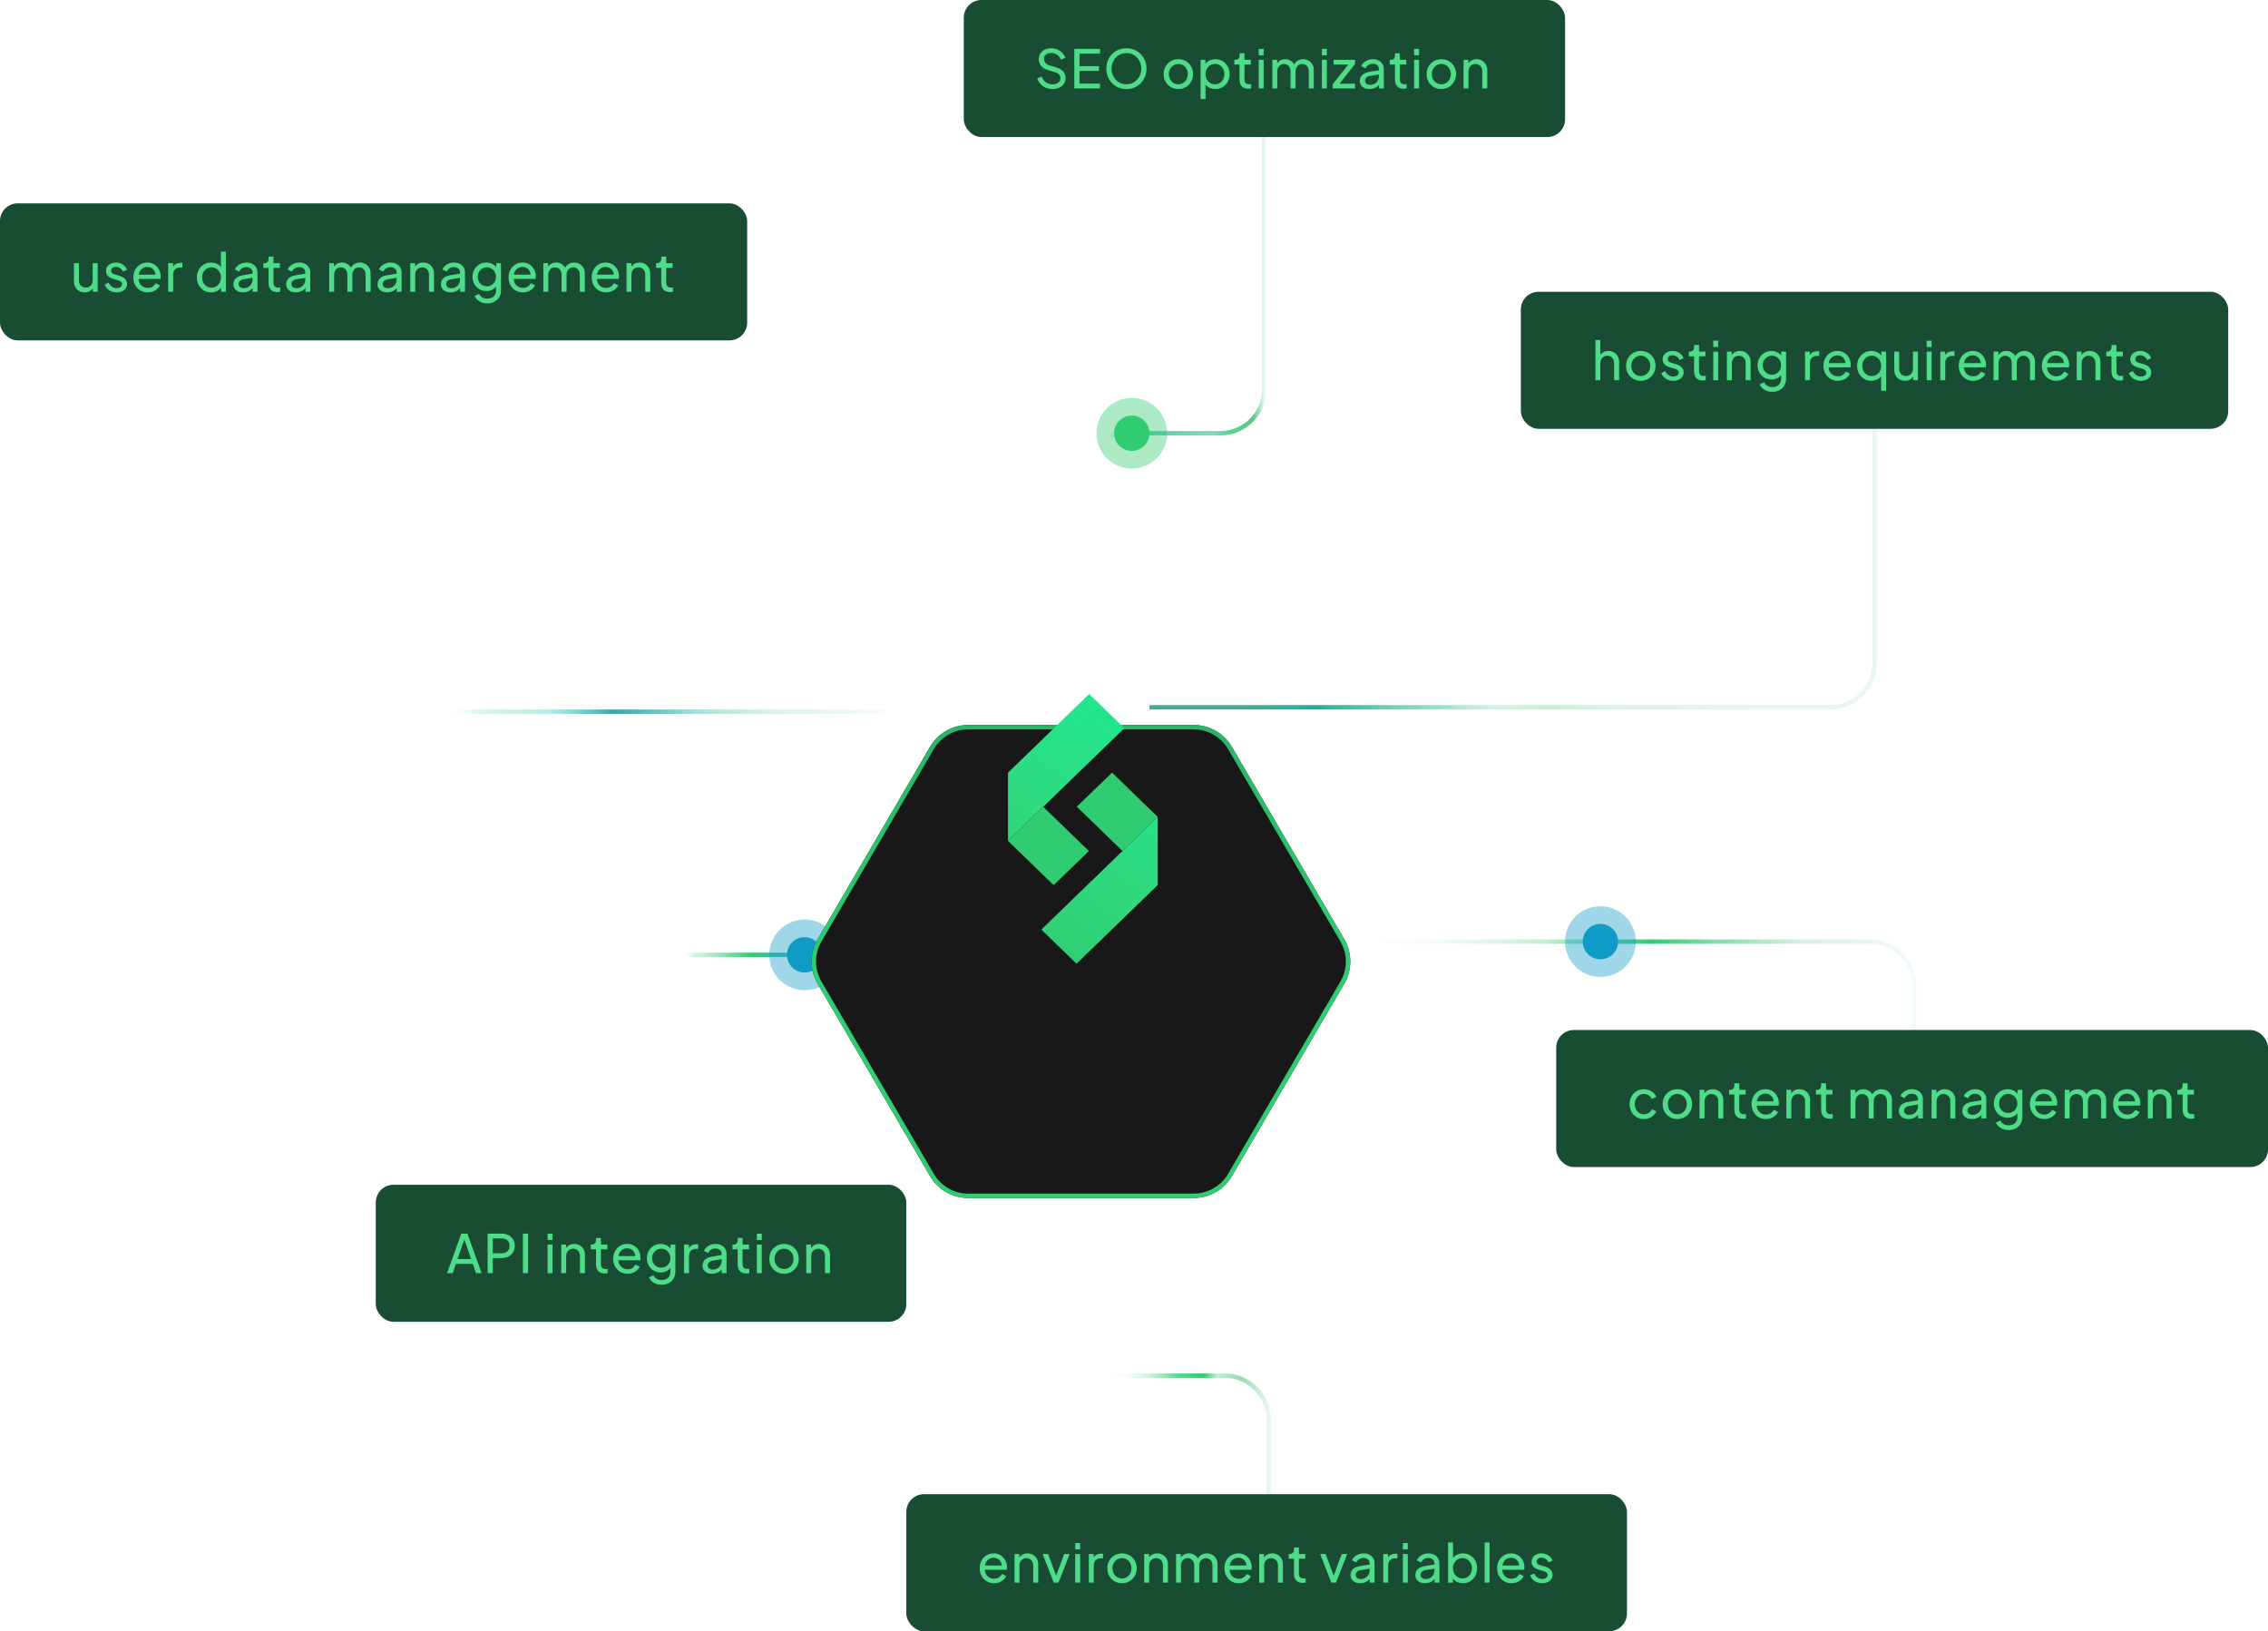 <svg width="513" height="369" viewBox="0 0 513 369" fill="none" xmlns="http://www.w3.org/2000/svg">
<path d="M85 71V151C85 156.523 89.477 161 95 161H200" stroke="url(#paint0_linear_51_27)"/>
<rect y="46" width="169" height="31" rx="4" fill="#184C33"/>
<path d="M19.156 66.144C18.692 66.144 18.272 66.036 17.896 65.82C17.528 65.604 17.24 65.304 17.032 64.92C16.832 64.528 16.732 64.08 16.732 63.576V59.532H17.848V63.456C17.848 63.776 17.912 64.056 18.04 64.296C18.176 64.536 18.36 64.724 18.592 64.86C18.832 64.996 19.104 65.064 19.408 65.064C19.712 65.064 19.98 64.996 20.212 64.86C20.452 64.724 20.636 64.528 20.764 64.272C20.9 64.016 20.968 63.712 20.968 63.36V59.532H22.096V66H21.004V64.74L21.184 64.848C21.032 65.256 20.772 65.576 20.404 65.808C20.044 66.032 19.628 66.144 19.156 66.144ZM26.381 66.144C25.733 66.144 25.169 65.984 24.689 65.664C24.209 65.344 23.869 64.912 23.669 64.368L24.557 63.936C24.741 64.32 24.993 64.624 25.313 64.848C25.633 65.072 25.989 65.184 26.381 65.184C26.733 65.184 27.025 65.1 27.257 64.932C27.489 64.764 27.605 64.544 27.605 64.272C27.605 64.08 27.549 63.928 27.437 63.816C27.333 63.696 27.205 63.604 27.053 63.54C26.901 63.468 26.761 63.416 26.633 63.384L25.661 63.108C25.077 62.94 24.649 62.7 24.377 62.388C24.113 62.076 23.981 61.712 23.981 61.296C23.981 60.912 24.077 60.58 24.269 60.3C24.469 60.012 24.737 59.788 25.073 59.628C25.417 59.468 25.801 59.388 26.225 59.388C26.793 59.388 27.301 59.532 27.749 59.82C28.205 60.108 28.529 60.512 28.721 61.032L27.809 61.452C27.665 61.116 27.449 60.852 27.161 60.66C26.873 60.46 26.549 60.36 26.189 60.36C25.861 60.36 25.601 60.444 25.409 60.612C25.217 60.772 25.121 60.976 25.121 61.224C25.121 61.408 25.169 61.56 25.265 61.68C25.361 61.792 25.477 61.88 25.613 61.944C25.749 62 25.881 62.048 26.009 62.088L27.065 62.4C27.593 62.552 28.001 62.788 28.289 63.108C28.585 63.428 28.733 63.812 28.733 64.26C28.733 64.62 28.633 64.944 28.433 65.232C28.233 65.52 27.957 65.744 27.605 65.904C27.253 66.064 26.845 66.144 26.381 66.144ZM33.41 66.144C32.786 66.144 32.23 65.996 31.742 65.7C31.254 65.404 30.87 65 30.59 64.488C30.31 63.968 30.17 63.388 30.17 62.748C30.17 62.1 30.306 61.524 30.578 61.02C30.858 60.516 31.234 60.12 31.706 59.832C32.186 59.536 32.722 59.388 33.314 59.388C33.794 59.388 34.218 59.476 34.586 59.652C34.962 59.82 35.278 60.052 35.534 60.348C35.798 60.636 35.998 60.968 36.134 61.344C36.278 61.712 36.35 62.096 36.35 62.496C36.35 62.584 36.342 62.684 36.326 62.796C36.318 62.9 36.306 63 36.29 63.096H30.986V62.136H35.642L35.114 62.568C35.186 62.152 35.146 61.78 34.994 61.452C34.842 61.124 34.618 60.864 34.322 60.672C34.026 60.48 33.69 60.384 33.314 60.384C32.938 60.384 32.594 60.48 32.282 60.672C31.97 60.864 31.726 61.14 31.55 61.5C31.382 61.852 31.314 62.272 31.346 62.76C31.314 63.232 31.386 63.648 31.562 64.008C31.746 64.36 32.002 64.636 32.33 64.836C32.666 65.028 33.03 65.124 33.422 65.124C33.854 65.124 34.218 65.024 34.514 64.824C34.81 64.624 35.05 64.368 35.234 64.056L36.17 64.536C36.042 64.832 35.842 65.104 35.57 65.352C35.306 65.592 34.99 65.784 34.622 65.928C34.262 66.072 33.858 66.144 33.41 66.144ZM38.045 66V59.532H39.137V60.72L39.017 60.552C39.169 60.184 39.401 59.912 39.713 59.736C40.025 59.552 40.405 59.46 40.853 59.46H41.249V60.516H40.685C40.229 60.516 39.861 60.66 39.581 60.948C39.301 61.228 39.161 61.628 39.161 62.148V66H38.045ZM47.734 66.144C47.127 66.144 46.578 65.996 46.09 65.7C45.611 65.404 45.23 65 44.95 64.488C44.67 63.976 44.531 63.404 44.531 62.772C44.531 62.124 44.67 61.548 44.95 61.044C45.23 60.532 45.611 60.128 46.09 59.832C46.578 59.536 47.127 59.388 47.734 59.388C48.27 59.388 48.746 59.504 49.163 59.736C49.578 59.96 49.907 60.264 50.147 60.648L49.967 60.924V56.916H51.094V66H50.002V64.62L50.147 64.812C49.922 65.236 49.594 65.564 49.163 65.796C48.739 66.028 48.263 66.144 47.734 66.144ZM47.831 65.064C48.239 65.064 48.602 64.964 48.922 64.764C49.242 64.564 49.495 64.292 49.678 63.948C49.87 63.596 49.967 63.204 49.967 62.772C49.967 62.332 49.87 61.94 49.678 61.596C49.495 61.244 49.242 60.968 48.922 60.768C48.602 60.568 48.239 60.468 47.831 60.468C47.431 60.468 47.066 60.572 46.739 60.78C46.419 60.98 46.166 61.252 45.983 61.596C45.798 61.932 45.706 62.324 45.706 62.772C45.706 63.204 45.798 63.596 45.983 63.948C46.166 64.292 46.419 64.564 46.739 64.764C47.059 64.964 47.422 65.064 47.831 65.064ZM54.958 66.144C54.534 66.144 54.158 66.068 53.83 65.916C53.51 65.756 53.258 65.54 53.074 65.268C52.89 64.988 52.798 64.668 52.798 64.308C52.798 63.964 52.87 63.656 53.014 63.384C53.166 63.104 53.398 62.868 53.71 62.676C54.03 62.484 54.43 62.348 54.91 62.268L57.31 61.872V62.808L55.162 63.168C54.746 63.24 54.442 63.372 54.25 63.564C54.066 63.756 53.974 63.992 53.974 64.272C53.974 64.536 54.078 64.756 54.286 64.932C54.502 65.108 54.77 65.196 55.09 65.196C55.498 65.196 55.85 65.112 56.146 64.944C56.45 64.768 56.686 64.532 56.854 64.236C57.03 63.94 57.118 63.612 57.118 63.252V61.608C57.118 61.256 56.986 60.972 56.722 60.756C56.466 60.532 56.126 60.42 55.702 60.42C55.334 60.42 55.006 60.516 54.718 60.708C54.438 60.892 54.23 61.14 54.094 61.452L53.122 60.948C53.242 60.652 53.434 60.388 53.698 60.156C53.962 59.916 54.27 59.728 54.622 59.592C54.974 59.456 55.342 59.388 55.726 59.388C56.222 59.388 56.658 59.484 57.034 59.676C57.41 59.86 57.702 60.12 57.91 60.456C58.126 60.784 58.234 61.168 58.234 61.608V66H57.142V64.776L57.346 64.848C57.21 65.104 57.026 65.328 56.794 65.52C56.562 65.712 56.29 65.864 55.978 65.976C55.666 66.088 55.326 66.144 54.958 66.144ZM62.715 66.072C62.083 66.072 61.595 65.892 61.251 65.532C60.915 65.172 60.747 64.664 60.747 64.008V60.6H59.571V59.532H59.811C60.099 59.532 60.327 59.444 60.495 59.268C60.663 59.092 60.747 58.86 60.747 58.572V58.044H61.863V59.532H63.315V60.6H61.863V63.972C61.863 64.188 61.895 64.376 61.959 64.536C62.031 64.696 62.147 64.824 62.307 64.92C62.467 65.008 62.679 65.052 62.943 65.052C62.999 65.052 63.067 65.048 63.147 65.04C63.235 65.032 63.315 65.024 63.387 65.016V66C63.283 66.024 63.167 66.04 63.039 66.048C62.911 66.064 62.803 66.072 62.715 66.072ZM66.899 66.144C66.475 66.144 66.099 66.068 65.771 65.916C65.451 65.756 65.199 65.54 65.015 65.268C64.831 64.988 64.739 64.668 64.739 64.308C64.739 63.964 64.811 63.656 64.955 63.384C65.107 63.104 65.339 62.868 65.651 62.676C65.971 62.484 66.371 62.348 66.851 62.268L69.251 61.872V62.808L67.103 63.168C66.687 63.24 66.383 63.372 66.191 63.564C66.007 63.756 65.915 63.992 65.915 64.272C65.915 64.536 66.019 64.756 66.227 64.932C66.443 65.108 66.711 65.196 67.031 65.196C67.439 65.196 67.791 65.112 68.087 64.944C68.391 64.768 68.627 64.532 68.795 64.236C68.971 63.94 69.059 63.612 69.059 63.252V61.608C69.059 61.256 68.927 60.972 68.663 60.756C68.407 60.532 68.067 60.42 67.643 60.42C67.275 60.42 66.947 60.516 66.659 60.708C66.379 60.892 66.171 61.14 66.035 61.452L65.063 60.948C65.183 60.652 65.375 60.388 65.639 60.156C65.903 59.916 66.211 59.728 66.563 59.592C66.915 59.456 67.283 59.388 67.667 59.388C68.163 59.388 68.599 59.484 68.975 59.676C69.351 59.86 69.643 60.12 69.851 60.456C70.067 60.784 70.175 61.168 70.175 61.608V66H69.083V64.776L69.287 64.848C69.151 65.104 68.967 65.328 68.735 65.52C68.503 65.712 68.231 65.864 67.919 65.976C67.607 66.088 67.267 66.144 66.899 66.144ZM74.459 66V59.532H75.551V60.852L75.395 60.648C75.555 60.24 75.811 59.928 76.163 59.712C76.515 59.496 76.911 59.388 77.351 59.388C77.855 59.388 78.307 59.528 78.707 59.808C79.115 60.088 79.395 60.456 79.547 60.912L79.235 60.924C79.403 60.42 79.687 60.04 80.087 59.784C80.487 59.52 80.931 59.388 81.419 59.388C81.867 59.388 82.271 59.492 82.631 59.7C82.999 59.908 83.291 60.196 83.507 60.564C83.723 60.932 83.831 61.348 83.831 61.812V66H82.703V62.172C82.703 61.812 82.639 61.508 82.511 61.26C82.383 61.012 82.207 60.82 81.983 60.684C81.767 60.54 81.511 60.468 81.215 60.468C80.927 60.468 80.667 60.54 80.435 60.684C80.211 60.82 80.031 61.016 79.895 61.272C79.767 61.52 79.703 61.82 79.703 62.172V66H78.575V62.172C78.575 61.812 78.511 61.508 78.383 61.26C78.255 61.012 78.079 60.82 77.855 60.684C77.639 60.54 77.383 60.468 77.087 60.468C76.799 60.468 76.539 60.54 76.307 60.684C76.083 60.82 75.903 61.016 75.767 61.272C75.639 61.52 75.575 61.82 75.575 62.172V66H74.459ZM87.552 66.144C87.128 66.144 86.752 66.068 86.424 65.916C86.104 65.756 85.852 65.54 85.668 65.268C85.484 64.988 85.392 64.668 85.392 64.308C85.392 63.964 85.464 63.656 85.608 63.384C85.76 63.104 85.992 62.868 86.304 62.676C86.624 62.484 87.024 62.348 87.504 62.268L89.904 61.872V62.808L87.756 63.168C87.34 63.24 87.036 63.372 86.844 63.564C86.66 63.756 86.568 63.992 86.568 64.272C86.568 64.536 86.672 64.756 86.88 64.932C87.096 65.108 87.364 65.196 87.684 65.196C88.092 65.196 88.444 65.112 88.74 64.944C89.044 64.768 89.28 64.532 89.448 64.236C89.624 63.94 89.712 63.612 89.712 63.252V61.608C89.712 61.256 89.58 60.972 89.316 60.756C89.06 60.532 88.72 60.42 88.296 60.42C87.928 60.42 87.6 60.516 87.312 60.708C87.032 60.892 86.824 61.14 86.688 61.452L85.716 60.948C85.836 60.652 86.028 60.388 86.292 60.156C86.556 59.916 86.864 59.728 87.216 59.592C87.568 59.456 87.936 59.388 88.32 59.388C88.816 59.388 89.252 59.484 89.628 59.676C90.004 59.86 90.296 60.12 90.504 60.456C90.72 60.784 90.828 61.168 90.828 61.608V66H89.736V64.776L89.94 64.848C89.804 65.104 89.62 65.328 89.388 65.52C89.156 65.712 88.884 65.864 88.572 65.976C88.26 66.088 87.92 66.144 87.552 66.144ZM92.799 66V59.532H93.891V60.792L93.711 60.684C93.871 60.276 94.127 59.96 94.479 59.736C94.839 59.504 95.259 59.388 95.739 59.388C96.203 59.388 96.615 59.492 96.975 59.7C97.343 59.908 97.631 60.196 97.839 60.564C98.055 60.932 98.163 61.348 98.163 61.812V66H97.035V62.172C97.035 61.812 96.971 61.508 96.843 61.26C96.715 61.012 96.531 60.82 96.291 60.684C96.059 60.54 95.791 60.468 95.487 60.468C95.183 60.468 94.911 60.54 94.671 60.684C94.439 60.82 94.255 61.016 94.119 61.272C93.983 61.52 93.915 61.82 93.915 62.172V66H92.799ZM101.896 66.144C101.472 66.144 101.096 66.068 100.768 65.916C100.448 65.756 100.196 65.54 100.012 65.268C99.828 64.988 99.736 64.668 99.736 64.308C99.736 63.964 99.808 63.656 99.952 63.384C100.104 63.104 100.336 62.868 100.648 62.676C100.968 62.484 101.368 62.348 101.848 62.268L104.248 61.872V62.808L102.1 63.168C101.684 63.24 101.38 63.372 101.188 63.564C101.004 63.756 100.912 63.992 100.912 64.272C100.912 64.536 101.016 64.756 101.224 64.932C101.44 65.108 101.708 65.196 102.028 65.196C102.436 65.196 102.788 65.112 103.084 64.944C103.388 64.768 103.624 64.532 103.792 64.236C103.968 63.94 104.056 63.612 104.056 63.252V61.608C104.056 61.256 103.924 60.972 103.66 60.756C103.404 60.532 103.064 60.42 102.64 60.42C102.272 60.42 101.944 60.516 101.656 60.708C101.376 60.892 101.168 61.14 101.032 61.452L100.06 60.948C100.18 60.652 100.372 60.388 100.636 60.156C100.9 59.916 101.208 59.728 101.56 59.592C101.912 59.456 102.28 59.388 102.664 59.388C103.16 59.388 103.596 59.484 103.972 59.676C104.348 59.86 104.64 60.12 104.848 60.456C105.064 60.784 105.172 61.168 105.172 61.608V66H104.08V64.776L104.284 64.848C104.148 65.104 103.964 65.328 103.732 65.52C103.5 65.712 103.228 65.864 102.916 65.976C102.604 66.088 102.264 66.144 101.896 66.144ZM110.226 68.64C109.77 68.64 109.346 68.568 108.954 68.424C108.57 68.28 108.238 68.08 107.958 67.824C107.686 67.576 107.478 67.284 107.334 66.948L108.378 66.468C108.49 66.772 108.702 67.028 109.014 67.236C109.334 67.452 109.734 67.56 110.214 67.56C110.582 67.56 110.914 67.488 111.21 67.344C111.514 67.208 111.754 67 111.93 66.72C112.106 66.448 112.194 66.116 112.194 65.724V64.272L112.398 64.488C112.174 64.928 111.85 65.264 111.426 65.496C111.01 65.728 110.55 65.844 110.046 65.844C109.438 65.844 108.894 65.704 108.414 65.424C107.934 65.136 107.558 64.748 107.286 64.26C107.014 63.764 106.878 63.216 106.878 62.616C106.878 62.008 107.014 61.46 107.286 60.972C107.558 60.484 107.93 60.1 108.402 59.82C108.882 59.532 109.426 59.388 110.034 59.388C110.538 59.388 110.994 59.504 111.402 59.736C111.818 59.96 112.15 60.272 112.398 60.672L112.23 60.972V59.532H113.322V65.724C113.322 66.284 113.19 66.784 112.926 67.224C112.662 67.664 112.294 68.008 111.822 68.256C111.358 68.512 110.826 68.64 110.226 68.64ZM110.142 64.764C110.526 64.764 110.87 64.668 111.174 64.476C111.486 64.284 111.734 64.028 111.918 63.708C112.102 63.38 112.194 63.016 112.194 62.616C112.194 62.224 112.102 61.864 111.918 61.536C111.734 61.208 111.486 60.948 111.174 60.756C110.87 60.564 110.526 60.468 110.142 60.468C109.75 60.468 109.394 60.564 109.074 60.756C108.754 60.948 108.502 61.208 108.318 61.536C108.142 61.856 108.054 62.216 108.054 62.616C108.054 63.016 108.142 63.38 108.318 63.708C108.502 64.028 108.75 64.284 109.062 64.476C109.382 64.668 109.742 64.764 110.142 64.764ZM118.268 66.144C117.644 66.144 117.088 65.996 116.6 65.7C116.112 65.404 115.728 65 115.448 64.488C115.168 63.968 115.028 63.388 115.028 62.748C115.028 62.1 115.164 61.524 115.436 61.02C115.716 60.516 116.092 60.12 116.564 59.832C117.044 59.536 117.58 59.388 118.172 59.388C118.652 59.388 119.076 59.476 119.444 59.652C119.82 59.82 120.136 60.052 120.392 60.348C120.656 60.636 120.856 60.968 120.992 61.344C121.136 61.712 121.208 62.096 121.208 62.496C121.208 62.584 121.2 62.684 121.184 62.796C121.176 62.9 121.164 63 121.148 63.096H115.844V62.136H120.5L119.972 62.568C120.044 62.152 120.004 61.78 119.852 61.452C119.7 61.124 119.476 60.864 119.18 60.672C118.884 60.48 118.548 60.384 118.172 60.384C117.796 60.384 117.452 60.48 117.14 60.672C116.828 60.864 116.584 61.14 116.408 61.5C116.24 61.852 116.172 62.272 116.204 62.76C116.172 63.232 116.244 63.648 116.42 64.008C116.604 64.36 116.86 64.636 117.188 64.836C117.524 65.028 117.888 65.124 118.28 65.124C118.712 65.124 119.076 65.024 119.372 64.824C119.668 64.624 119.908 64.368 120.092 64.056L121.028 64.536C120.9 64.832 120.7 65.104 120.428 65.352C120.164 65.592 119.848 65.784 119.48 65.928C119.12 66.072 118.716 66.144 118.268 66.144ZM122.903 66V59.532H123.995V60.852L123.839 60.648C123.999 60.24 124.255 59.928 124.607 59.712C124.959 59.496 125.355 59.388 125.795 59.388C126.299 59.388 126.751 59.528 127.151 59.808C127.559 60.088 127.839 60.456 127.991 60.912L127.679 60.924C127.847 60.42 128.131 60.04 128.531 59.784C128.931 59.52 129.375 59.388 129.863 59.388C130.311 59.388 130.715 59.492 131.075 59.7C131.443 59.908 131.735 60.196 131.951 60.564C132.167 60.932 132.275 61.348 132.275 61.812V66H131.147V62.172C131.147 61.812 131.083 61.508 130.955 61.26C130.827 61.012 130.651 60.82 130.427 60.684C130.211 60.54 129.955 60.468 129.659 60.468C129.371 60.468 129.111 60.54 128.879 60.684C128.655 60.82 128.475 61.016 128.339 61.272C128.211 61.52 128.147 61.82 128.147 62.172V66H127.019V62.172C127.019 61.812 126.955 61.508 126.827 61.26C126.699 61.012 126.523 60.82 126.299 60.684C126.083 60.54 125.827 60.468 125.531 60.468C125.243 60.468 124.983 60.54 124.751 60.684C124.527 60.82 124.347 61.016 124.211 61.272C124.083 61.52 124.019 61.82 124.019 62.172V66H122.903ZM137.076 66.144C136.452 66.144 135.896 65.996 135.408 65.7C134.92 65.404 134.536 65 134.256 64.488C133.976 63.968 133.836 63.388 133.836 62.748C133.836 62.1 133.972 61.524 134.244 61.02C134.524 60.516 134.9 60.12 135.372 59.832C135.852 59.536 136.388 59.388 136.98 59.388C137.46 59.388 137.884 59.476 138.252 59.652C138.628 59.82 138.944 60.052 139.2 60.348C139.464 60.636 139.664 60.968 139.8 61.344C139.944 61.712 140.016 62.096 140.016 62.496C140.016 62.584 140.008 62.684 139.992 62.796C139.984 62.9 139.972 63 139.956 63.096H134.652V62.136H139.308L138.78 62.568C138.852 62.152 138.812 61.78 138.66 61.452C138.508 61.124 138.284 60.864 137.988 60.672C137.692 60.48 137.356 60.384 136.98 60.384C136.604 60.384 136.26 60.48 135.948 60.672C135.636 60.864 135.392 61.14 135.216 61.5C135.048 61.852 134.98 62.272 135.012 62.76C134.98 63.232 135.052 63.648 135.228 64.008C135.412 64.36 135.668 64.636 135.996 64.836C136.332 65.028 136.696 65.124 137.088 65.124C137.52 65.124 137.884 65.024 138.18 64.824C138.476 64.624 138.716 64.368 138.9 64.056L139.836 64.536C139.708 64.832 139.508 65.104 139.236 65.352C138.972 65.592 138.656 65.784 138.288 65.928C137.928 66.072 137.524 66.144 137.076 66.144ZM141.711 66V59.532H142.803V60.792L142.623 60.684C142.783 60.276 143.039 59.96 143.391 59.736C143.751 59.504 144.171 59.388 144.651 59.388C145.115 59.388 145.527 59.492 145.887 59.7C146.255 59.908 146.543 60.196 146.751 60.564C146.967 60.932 147.075 61.348 147.075 61.812V66H145.947V62.172C145.947 61.812 145.883 61.508 145.755 61.26C145.627 61.012 145.443 60.82 145.203 60.684C144.971 60.54 144.703 60.468 144.399 60.468C144.095 60.468 143.823 60.54 143.583 60.684C143.351 60.82 143.167 61.016 143.031 61.272C142.895 61.52 142.827 61.82 142.827 62.172V66H141.711ZM151.54 66.072C150.908 66.072 150.42 65.892 150.076 65.532C149.74 65.172 149.572 64.664 149.572 64.008V60.6H148.396V59.532H148.636C148.924 59.532 149.152 59.444 149.32 59.268C149.488 59.092 149.572 58.86 149.572 58.572V58.044H150.688V59.532H152.14V60.6H150.688V63.972C150.688 64.188 150.72 64.376 150.784 64.536C150.856 64.696 150.972 64.824 151.132 64.92C151.292 65.008 151.504 65.052 151.768 65.052C151.824 65.052 151.892 65.048 151.972 65.04C152.06 65.032 152.14 65.024 152.212 65.016V66C152.108 66.024 151.992 66.04 151.864 66.048C151.736 66.064 151.628 66.072 151.54 66.072Z" fill="#4EDC8A"/>
<path d="M286 30V88C286 93.523 281.523 98 276 98H254C248.477 98 244 102.477 244 108V140" stroke="url(#paint1_linear_51_27)"/>
<rect x="218" width="136" height="31" rx="4" fill="#184C33"/>
<path d="M238.068 20.144C237.5 20.144 236.98 20.04 236.508 19.832C236.036 19.616 235.636 19.324 235.308 18.956C234.98 18.588 234.744 18.176 234.6 17.72L235.62 17.3C235.836 17.876 236.156 18.32 236.58 18.632C237.012 18.936 237.516 19.088 238.092 19.088C238.444 19.088 238.752 19.032 239.016 18.92C239.28 18.808 239.484 18.652 239.628 18.452C239.78 18.244 239.856 18.004 239.856 17.732C239.856 17.356 239.748 17.06 239.532 16.844C239.324 16.62 239.016 16.452 238.608 16.34L236.964 15.836C236.316 15.636 235.82 15.32 235.476 14.888C235.132 14.456 234.96 13.96 234.96 13.4C234.96 12.912 235.076 12.484 235.308 12.116C235.548 11.74 235.876 11.448 236.292 11.24C236.716 11.024 237.196 10.916 237.732 10.916C238.268 10.916 238.752 11.012 239.184 11.204C239.624 11.396 239.996 11.656 240.3 11.984C240.604 12.304 240.828 12.672 240.972 13.088L239.964 13.508C239.772 13.004 239.484 12.624 239.1 12.368C238.716 12.104 238.264 11.972 237.744 11.972C237.424 11.972 237.14 12.028 236.892 12.14C236.652 12.244 236.464 12.4 236.328 12.608C236.2 12.808 236.136 13.048 236.136 13.328C236.136 13.656 236.24 13.948 236.448 14.204C236.656 14.46 236.972 14.656 237.396 14.792L238.896 15.236C239.6 15.452 240.132 15.76 240.492 16.16C240.852 16.56 241.032 17.056 241.032 17.648C241.032 18.136 240.904 18.568 240.648 18.944C240.4 19.32 240.052 19.616 239.604 19.832C239.164 20.04 238.652 20.144 238.068 20.144ZM242.994 20V11.06H248.814V12.14H244.17V14.972H248.574V16.052H244.17V18.92H248.814V20H242.994ZM254.783 20.144C254.151 20.144 253.559 20.032 253.007 19.808C252.455 19.576 251.971 19.252 251.555 18.836C251.147 18.42 250.827 17.932 250.595 17.372C250.363 16.804 250.247 16.188 250.247 15.524C250.247 14.852 250.363 14.236 250.595 13.676C250.827 13.116 251.147 12.628 251.555 12.212C251.971 11.796 252.451 11.476 252.995 11.252C253.547 11.028 254.143 10.916 254.783 10.916C255.423 10.916 256.015 11.032 256.559 11.264C257.111 11.488 257.591 11.808 257.999 12.224C258.415 12.632 258.739 13.116 258.971 13.676C259.211 14.236 259.331 14.852 259.331 15.524C259.331 16.188 259.211 16.804 258.971 17.372C258.739 17.932 258.415 18.42 257.999 18.836C257.591 19.252 257.111 19.576 256.559 19.808C256.015 20.032 255.423 20.144 254.783 20.144ZM254.783 19.052C255.279 19.052 255.731 18.964 256.139 18.788C256.547 18.604 256.899 18.352 257.195 18.032C257.499 17.704 257.731 17.328 257.891 16.904C258.059 16.472 258.143 16.012 258.143 15.524C258.143 15.036 258.059 14.58 257.891 14.156C257.731 13.732 257.499 13.36 257.195 13.04C256.899 12.712 256.547 12.46 256.139 12.284C255.731 12.1 255.279 12.008 254.783 12.008C254.295 12.008 253.847 12.1 253.439 12.284C253.031 12.46 252.675 12.712 252.371 13.04C252.075 13.36 251.843 13.732 251.675 14.156C251.507 14.58 251.423 15.036 251.423 15.524C251.423 16.012 251.507 16.472 251.675 16.904C251.843 17.328 252.075 17.704 252.371 18.032C252.675 18.352 253.031 18.604 253.439 18.788C253.847 18.964 254.295 19.052 254.783 19.052ZM266.541 20.144C265.917 20.144 265.353 20 264.849 19.712C264.345 19.416 263.945 19.012 263.649 18.5C263.353 17.988 263.205 17.408 263.205 16.76C263.205 16.112 263.349 15.536 263.637 15.032C263.933 14.528 264.333 14.128 264.837 13.832C265.341 13.536 265.909 13.388 266.541 13.388C267.165 13.388 267.729 13.536 268.233 13.832C268.737 14.12 269.133 14.516 269.421 15.02C269.717 15.524 269.865 16.104 269.865 16.76C269.865 17.416 269.713 18 269.409 18.512C269.105 19.016 268.701 19.416 268.197 19.712C267.701 20 267.149 20.144 266.541 20.144ZM266.541 19.064C266.941 19.064 267.301 18.964 267.621 18.764C267.949 18.564 268.205 18.288 268.389 17.936C268.581 17.584 268.677 17.192 268.677 16.76C268.677 16.32 268.581 15.932 268.389 15.596C268.205 15.252 267.949 14.98 267.621 14.78C267.301 14.572 266.941 14.468 266.541 14.468C266.133 14.468 265.765 14.572 265.437 14.78C265.117 14.98 264.861 15.252 264.669 15.596C264.477 15.932 264.381 16.32 264.381 16.76C264.381 17.192 264.477 17.584 264.669 17.936C264.861 18.288 265.117 18.564 265.437 18.764C265.765 18.964 266.133 19.064 266.541 19.064ZM271.56 22.4V13.532H272.652V14.924L272.508 14.648C272.748 14.264 273.076 13.96 273.492 13.736C273.908 13.504 274.384 13.388 274.92 13.388C275.528 13.388 276.072 13.536 276.552 13.832C277.04 14.128 277.424 14.532 277.704 15.044C277.984 15.548 278.124 16.124 278.124 16.772C278.124 17.404 277.984 17.976 277.704 18.488C277.424 19 277.04 19.404 276.552 19.7C276.072 19.996 275.524 20.144 274.908 20.144C274.388 20.144 273.912 20.028 273.48 19.796C273.056 19.564 272.728 19.236 272.496 18.812L272.676 18.62V22.4H271.56ZM274.824 19.064C275.232 19.064 275.596 18.964 275.916 18.764C276.236 18.564 276.484 18.292 276.66 17.948C276.844 17.596 276.936 17.204 276.936 16.772C276.936 16.324 276.844 15.932 276.66 15.596C276.484 15.252 276.236 14.98 275.916 14.78C275.596 14.572 275.232 14.468 274.824 14.468C274.416 14.468 274.048 14.568 273.72 14.768C273.4 14.968 273.144 15.244 272.952 15.596C272.768 15.94 272.676 16.332 272.676 16.772C272.676 17.204 272.768 17.596 272.952 17.948C273.144 18.292 273.4 18.564 273.72 18.764C274.048 18.964 274.416 19.064 274.824 19.064ZM282.338 20.072C281.706 20.072 281.218 19.892 280.874 19.532C280.538 19.172 280.37 18.664 280.37 18.008V14.6H279.194V13.532H279.434C279.722 13.532 279.95 13.444 280.118 13.268C280.286 13.092 280.37 12.86 280.37 12.572V12.044H281.486V13.532H282.938V14.6H281.486V17.972C281.486 18.188 281.518 18.376 281.582 18.536C281.654 18.696 281.77 18.824 281.93 18.92C282.09 19.008 282.302 19.052 282.566 19.052C282.622 19.052 282.69 19.048 282.77 19.04C282.858 19.032 282.938 19.024 283.01 19.016V20C282.906 20.024 282.79 20.04 282.662 20.048C282.534 20.064 282.426 20.072 282.338 20.072ZM284.708 20V13.532H285.824V20H284.708ZM284.708 12.5V11.06H285.824V12.5H284.708ZM287.796 20V13.532H288.888V14.852L288.732 14.648C288.892 14.24 289.148 13.928 289.5 13.712C289.852 13.496 290.248 13.388 290.688 13.388C291.192 13.388 291.644 13.528 292.044 13.808C292.452 14.088 292.732 14.456 292.884 14.912L292.572 14.924C292.74 14.42 293.024 14.04 293.424 13.784C293.824 13.52 294.268 13.388 294.756 13.388C295.204 13.388 295.608 13.492 295.968 13.7C296.336 13.908 296.628 14.196 296.844 14.564C297.06 14.932 297.168 15.348 297.168 15.812V20H296.04V16.172C296.04 15.812 295.976 15.508 295.848 15.26C295.72 15.012 295.544 14.82 295.32 14.684C295.104 14.54 294.848 14.468 294.552 14.468C294.264 14.468 294.004 14.54 293.772 14.684C293.548 14.82 293.368 15.016 293.232 15.272C293.104 15.52 293.04 15.82 293.04 16.172V20H291.912V16.172C291.912 15.812 291.848 15.508 291.72 15.26C291.592 15.012 291.416 14.82 291.192 14.684C290.976 14.54 290.72 14.468 290.424 14.468C290.136 14.468 289.876 14.54 289.644 14.684C289.42 14.82 289.24 15.016 289.104 15.272C288.976 15.52 288.912 15.82 288.912 16.172V20H287.796ZM298.993 20V13.532H300.109V20H298.993ZM298.993 12.5V11.06H300.109V12.5H298.993ZM301.444 20V19.052L305.296 14.192L305.488 14.6H301.636V13.532H306.484V14.48L302.668 19.352L302.476 18.932H306.508V20H301.444ZM309.736 20.144C309.312 20.144 308.936 20.068 308.608 19.916C308.288 19.756 308.036 19.54 307.852 19.268C307.668 18.988 307.576 18.668 307.576 18.308C307.576 17.964 307.648 17.656 307.792 17.384C307.944 17.104 308.176 16.868 308.488 16.676C308.808 16.484 309.208 16.348 309.688 16.268L312.088 15.872V16.808L309.94 17.168C309.524 17.24 309.22 17.372 309.028 17.564C308.844 17.756 308.752 17.992 308.752 18.272C308.752 18.536 308.856 18.756 309.064 18.932C309.28 19.108 309.548 19.196 309.868 19.196C310.276 19.196 310.628 19.112 310.924 18.944C311.228 18.768 311.464 18.532 311.632 18.236C311.808 17.94 311.896 17.612 311.896 17.252V15.608C311.896 15.256 311.764 14.972 311.5 14.756C311.244 14.532 310.904 14.42 310.48 14.42C310.112 14.42 309.784 14.516 309.496 14.708C309.216 14.892 309.008 15.14 308.872 15.452L307.9 14.948C308.02 14.652 308.212 14.388 308.476 14.156C308.74 13.916 309.048 13.728 309.4 13.592C309.752 13.456 310.12 13.388 310.504 13.388C311 13.388 311.436 13.484 311.812 13.676C312.188 13.86 312.48 14.12 312.688 14.456C312.904 14.784 313.012 15.168 313.012 15.608V20H311.92V18.776L312.124 18.848C311.988 19.104 311.804 19.328 311.572 19.52C311.34 19.712 311.068 19.864 310.756 19.976C310.444 20.088 310.104 20.144 309.736 20.144ZM317.493 20.072C316.861 20.072 316.373 19.892 316.029 19.532C315.693 19.172 315.525 18.664 315.525 18.008V14.6H314.349V13.532H314.589C314.877 13.532 315.105 13.444 315.273 13.268C315.441 13.092 315.525 12.86 315.525 12.572V12.044H316.641V13.532H318.093V14.6H316.641V17.972C316.641 18.188 316.673 18.376 316.737 18.536C316.809 18.696 316.925 18.824 317.085 18.92C317.245 19.008 317.457 19.052 317.721 19.052C317.777 19.052 317.845 19.048 317.925 19.04C318.013 19.032 318.093 19.024 318.165 19.016V20C318.061 20.024 317.945 20.04 317.817 20.048C317.689 20.064 317.581 20.072 317.493 20.072ZM319.863 20V13.532H320.979V20H319.863ZM319.863 12.5V11.06H320.979V12.5H319.863ZM326.023 20.144C325.399 20.144 324.835 20 324.331 19.712C323.827 19.416 323.427 19.012 323.131 18.5C322.835 17.988 322.687 17.408 322.687 16.76C322.687 16.112 322.831 15.536 323.119 15.032C323.415 14.528 323.815 14.128 324.319 13.832C324.823 13.536 325.391 13.388 326.023 13.388C326.647 13.388 327.211 13.536 327.715 13.832C328.219 14.12 328.615 14.516 328.903 15.02C329.199 15.524 329.347 16.104 329.347 16.76C329.347 17.416 329.195 18 328.891 18.512C328.587 19.016 328.183 19.416 327.679 19.712C327.183 20 326.631 20.144 326.023 20.144ZM326.023 19.064C326.423 19.064 326.783 18.964 327.103 18.764C327.431 18.564 327.687 18.288 327.871 17.936C328.063 17.584 328.159 17.192 328.159 16.76C328.159 16.32 328.063 15.932 327.871 15.596C327.687 15.252 327.431 14.98 327.103 14.78C326.783 14.572 326.423 14.468 326.023 14.468C325.615 14.468 325.247 14.572 324.919 14.78C324.599 14.98 324.343 15.252 324.151 15.596C323.959 15.932 323.863 16.32 323.863 16.76C323.863 17.192 323.959 17.584 324.151 17.936C324.343 18.288 324.599 18.564 324.919 18.764C325.247 18.964 325.615 19.064 326.023 19.064ZM331.042 20V13.532H332.134V14.792L331.954 14.684C332.114 14.276 332.37 13.96 332.722 13.736C333.082 13.504 333.502 13.388 333.982 13.388C334.446 13.388 334.858 13.492 335.218 13.7C335.586 13.908 335.874 14.196 336.082 14.564C336.298 14.932 336.406 15.348 336.406 15.812V20H335.278V16.172C335.278 15.812 335.214 15.508 335.086 15.26C334.958 15.012 334.774 14.82 334.534 14.684C334.302 14.54 334.034 14.468 333.73 14.468C333.426 14.468 333.154 14.54 332.914 14.684C332.682 14.82 332.498 15.016 332.362 15.272C332.226 15.52 332.158 15.82 332.158 16.172V20H331.042Z" fill="#4EDC8A"/>
<g filter="url(#filter0_f_51_27)">
<circle cx="256" cy="98" r="8" fill="#30CC71" fill-opacity="0.4"/>
</g>
<circle cx="256" cy="98" r="4" fill="#30CC71"/>
<path d="M424 97V150C424 155.523 419.523 160 414 160H260" stroke="url(#paint2_linear_51_27)"/>
<rect x="344" y="66" width="160" height="31" rx="4" fill="#184C33"/>
<path d="M360.864 86V76.916H361.98V80.792L361.776 80.684C361.936 80.276 362.192 79.96 362.544 79.736C362.904 79.504 363.324 79.388 363.804 79.388C364.268 79.388 364.68 79.492 365.04 79.7C365.408 79.908 365.696 80.196 365.904 80.564C366.12 80.932 366.228 81.348 366.228 81.812V86H365.1V82.172C365.1 81.812 365.032 81.508 364.896 81.26C364.768 81.012 364.588 80.82 364.356 80.684C364.124 80.54 363.856 80.468 363.552 80.468C363.256 80.468 362.988 80.54 362.748 80.684C362.508 80.82 362.32 81.016 362.184 81.272C362.048 81.52 361.98 81.82 361.98 82.172V86H360.864ZM371.137 86.144C370.513 86.144 369.949 86 369.445 85.712C368.941 85.416 368.541 85.012 368.245 84.5C367.949 83.988 367.801 83.408 367.801 82.76C367.801 82.112 367.945 81.536 368.233 81.032C368.529 80.528 368.929 80.128 369.433 79.832C369.937 79.536 370.505 79.388 371.137 79.388C371.761 79.388 372.325 79.536 372.829 79.832C373.333 80.12 373.729 80.516 374.017 81.02C374.313 81.524 374.461 82.104 374.461 82.76C374.461 83.416 374.309 84 374.005 84.512C373.701 85.016 373.297 85.416 372.793 85.712C372.297 86 371.745 86.144 371.137 86.144ZM371.137 85.064C371.537 85.064 371.897 84.964 372.217 84.764C372.545 84.564 372.801 84.288 372.985 83.936C373.177 83.584 373.273 83.192 373.273 82.76C373.273 82.32 373.177 81.932 372.985 81.596C372.801 81.252 372.545 80.98 372.217 80.78C371.897 80.572 371.537 80.468 371.137 80.468C370.729 80.468 370.361 80.572 370.033 80.78C369.713 80.98 369.457 81.252 369.265 81.596C369.073 81.932 368.977 82.32 368.977 82.76C368.977 83.192 369.073 83.584 369.265 83.936C369.457 84.288 369.713 84.564 370.033 84.764C370.361 84.964 370.729 85.064 371.137 85.064ZM378.472 86.144C377.824 86.144 377.26 85.984 376.78 85.664C376.3 85.344 375.96 84.912 375.76 84.368L376.648 83.936C376.832 84.32 377.084 84.624 377.404 84.848C377.724 85.072 378.08 85.184 378.472 85.184C378.824 85.184 379.116 85.1 379.348 84.932C379.58 84.764 379.696 84.544 379.696 84.272C379.696 84.08 379.64 83.928 379.528 83.816C379.424 83.696 379.296 83.604 379.144 83.54C378.992 83.468 378.852 83.416 378.724 83.384L377.752 83.108C377.168 82.94 376.74 82.7 376.468 82.388C376.204 82.076 376.072 81.712 376.072 81.296C376.072 80.912 376.168 80.58 376.36 80.3C376.56 80.012 376.828 79.788 377.164 79.628C377.508 79.468 377.892 79.388 378.316 79.388C378.884 79.388 379.392 79.532 379.84 79.82C380.296 80.108 380.62 80.512 380.812 81.032L379.9 81.452C379.756 81.116 379.54 80.852 379.252 80.66C378.964 80.46 378.64 80.36 378.28 80.36C377.952 80.36 377.692 80.444 377.5 80.612C377.308 80.772 377.212 80.976 377.212 81.224C377.212 81.408 377.26 81.56 377.356 81.68C377.452 81.792 377.568 81.88 377.704 81.944C377.84 82 377.972 82.048 378.1 82.088L379.156 82.4C379.684 82.552 380.092 82.788 380.38 83.108C380.676 83.428 380.824 83.812 380.824 84.26C380.824 84.62 380.724 84.944 380.524 85.232C380.324 85.52 380.048 85.744 379.696 85.904C379.344 86.064 378.936 86.144 378.472 86.144ZM385.153 86.072C384.521 86.072 384.033 85.892 383.689 85.532C383.353 85.172 383.185 84.664 383.185 84.008V80.6H382.009V79.532H382.249C382.537 79.532 382.765 79.444 382.933 79.268C383.101 79.092 383.185 78.86 383.185 78.572V78.044H384.301V79.532H385.753V80.6H384.301V83.972C384.301 84.188 384.333 84.376 384.397 84.536C384.469 84.696 384.585 84.824 384.745 84.92C384.905 85.008 385.117 85.052 385.381 85.052C385.437 85.052 385.505 85.048 385.585 85.04C385.673 85.032 385.753 85.024 385.825 85.016V86C385.721 86.024 385.605 86.04 385.477 86.048C385.349 86.064 385.241 86.072 385.153 86.072ZM387.523 86V79.532H388.639V86H387.523ZM387.523 78.5V77.06H388.639V78.5H387.523ZM390.611 86V79.532H391.703V80.792L391.523 80.684C391.683 80.276 391.939 79.96 392.291 79.736C392.651 79.504 393.071 79.388 393.551 79.388C394.015 79.388 394.427 79.492 394.787 79.7C395.155 79.908 395.443 80.196 395.651 80.564C395.867 80.932 395.975 81.348 395.975 81.812V86H394.847V82.172C394.847 81.812 394.783 81.508 394.655 81.26C394.527 81.012 394.343 80.82 394.103 80.684C393.871 80.54 393.603 80.468 393.299 80.468C392.995 80.468 392.723 80.54 392.483 80.684C392.251 80.82 392.067 81.016 391.931 81.272C391.795 81.52 391.727 81.82 391.727 82.172V86H390.611ZM400.896 88.64C400.44 88.64 400.016 88.568 399.624 88.424C399.24 88.28 398.908 88.08 398.628 87.824C398.356 87.576 398.148 87.284 398.004 86.948L399.048 86.468C399.16 86.772 399.372 87.028 399.684 87.236C400.004 87.452 400.404 87.56 400.884 87.56C401.252 87.56 401.584 87.488 401.88 87.344C402.184 87.208 402.424 87 402.6 86.72C402.776 86.448 402.864 86.116 402.864 85.724V84.272L403.068 84.488C402.844 84.928 402.52 85.264 402.096 85.496C401.68 85.728 401.22 85.844 400.716 85.844C400.108 85.844 399.564 85.704 399.084 85.424C398.604 85.136 398.228 84.748 397.956 84.26C397.684 83.764 397.548 83.216 397.548 82.616C397.548 82.008 397.684 81.46 397.956 80.972C398.228 80.484 398.6 80.1 399.072 79.82C399.552 79.532 400.096 79.388 400.704 79.388C401.208 79.388 401.664 79.504 402.072 79.736C402.488 79.96 402.82 80.272 403.068 80.672L402.9 80.972V79.532H403.992V85.724C403.992 86.284 403.86 86.784 403.596 87.224C403.332 87.664 402.964 88.008 402.492 88.256C402.028 88.512 401.496 88.64 400.896 88.64ZM400.812 84.764C401.196 84.764 401.54 84.668 401.844 84.476C402.156 84.284 402.404 84.028 402.588 83.708C402.772 83.38 402.864 83.016 402.864 82.616C402.864 82.224 402.772 81.864 402.588 81.536C402.404 81.208 402.156 80.948 401.844 80.756C401.54 80.564 401.196 80.468 400.812 80.468C400.42 80.468 400.064 80.564 399.744 80.756C399.424 80.948 399.172 81.208 398.988 81.536C398.812 81.856 398.724 82.216 398.724 82.616C398.724 83.016 398.812 83.38 398.988 83.708C399.172 84.028 399.42 84.284 399.732 84.476C400.052 84.668 400.412 84.764 400.812 84.764ZM408.276 86V79.532H409.368V80.72L409.248 80.552C409.4 80.184 409.632 79.912 409.944 79.736C410.256 79.552 410.636 79.46 411.084 79.46H411.48V80.516H410.916C410.46 80.516 410.092 80.66 409.812 80.948C409.532 81.228 409.392 81.628 409.392 82.148V86H408.276ZM415.688 86.144C415.064 86.144 414.507 85.996 414.019 85.7C413.531 85.404 413.147 85 412.867 84.488C412.587 83.968 412.447 83.388 412.447 82.748C412.447 82.1 412.583 81.524 412.855 81.02C413.135 80.516 413.511 80.12 413.983 79.832C414.463 79.536 414.999 79.388 415.591 79.388C416.071 79.388 416.495 79.476 416.863 79.652C417.24 79.82 417.556 80.052 417.811 80.348C418.076 80.636 418.276 80.968 418.412 81.344C418.556 81.712 418.627 82.096 418.627 82.496C418.627 82.584 418.619 82.684 418.604 82.796C418.596 82.9 418.584 83 418.567 83.096H413.263V82.136H417.92L417.391 82.568C417.464 82.152 417.424 81.78 417.272 81.452C417.12 81.124 416.896 80.864 416.6 80.672C416.304 80.48 415.968 80.384 415.591 80.384C415.215 80.384 414.872 80.48 414.559 80.672C414.247 80.864 414.003 81.14 413.827 81.5C413.659 81.852 413.591 82.272 413.623 82.76C413.591 83.232 413.663 83.648 413.839 84.008C414.023 84.36 414.279 84.636 414.607 84.836C414.943 85.028 415.308 85.124 415.699 85.124C416.132 85.124 416.496 85.024 416.792 84.824C417.088 84.624 417.328 84.368 417.512 84.056L418.447 84.536C418.32 84.832 418.12 85.104 417.847 85.352C417.583 85.592 417.268 85.784 416.9 85.928C416.54 86.072 416.136 86.144 415.688 86.144ZM425.495 88.4V84.62L425.675 84.812C425.451 85.236 425.123 85.564 424.691 85.796C424.267 86.028 423.791 86.144 423.263 86.144C422.655 86.144 422.107 85.996 421.619 85.7C421.139 85.404 420.759 85 420.479 84.488C420.199 83.976 420.059 83.404 420.059 82.772C420.059 82.124 420.199 81.548 420.479 81.044C420.759 80.532 421.139 80.128 421.619 79.832C422.107 79.536 422.655 79.388 423.263 79.388C423.799 79.388 424.275 79.504 424.691 79.736C425.107 79.96 425.435 80.264 425.675 80.648L425.531 80.924V79.532H426.623V88.4H425.495ZM423.359 85.064C423.767 85.064 424.131 84.964 424.451 84.764C424.771 84.564 425.023 84.292 425.207 83.948C425.399 83.596 425.495 83.204 425.495 82.772C425.495 82.332 425.399 81.94 425.207 81.596C425.023 81.244 424.771 80.968 424.451 80.768C424.131 80.568 423.767 80.468 423.359 80.468C422.959 80.468 422.595 80.572 422.267 80.78C421.947 80.98 421.695 81.252 421.511 81.596C421.327 81.932 421.235 82.324 421.235 82.772C421.235 83.204 421.327 83.596 421.511 83.948C421.695 84.292 421.947 84.564 422.267 84.764C422.587 84.964 422.951 85.064 423.359 85.064ZM430.882 86.144C430.418 86.144 429.998 86.036 429.622 85.82C429.254 85.604 428.966 85.304 428.758 84.92C428.558 84.528 428.458 84.08 428.458 83.576V79.532H429.574V83.456C429.574 83.776 429.638 84.056 429.766 84.296C429.902 84.536 430.086 84.724 430.318 84.86C430.558 84.996 430.83 85.064 431.134 85.064C431.438 85.064 431.706 84.996 431.938 84.86C432.178 84.724 432.362 84.528 432.49 84.272C432.626 84.016 432.694 83.712 432.694 83.36V79.532H433.822V86H432.73V84.74L432.91 84.848C432.758 85.256 432.498 85.576 432.13 85.808C431.77 86.032 431.354 86.144 430.882 86.144ZM435.791 86V79.532H436.907V86H435.791ZM435.791 78.5V77.06H436.907V78.5H435.791ZM438.879 86V79.532H439.971V80.72L439.851 80.552C440.003 80.184 440.235 79.912 440.547 79.736C440.859 79.552 441.239 79.46 441.687 79.46H442.083V80.516H441.519C441.063 80.516 440.695 80.66 440.415 80.948C440.135 81.228 439.995 81.628 439.995 82.148V86H438.879ZM446.29 86.144C445.666 86.144 445.11 85.996 444.622 85.7C444.134 85.404 443.75 85 443.47 84.488C443.19 83.968 443.05 83.388 443.05 82.748C443.05 82.1 443.186 81.524 443.458 81.02C443.738 80.516 444.114 80.12 444.586 79.832C445.066 79.536 445.602 79.388 446.194 79.388C446.674 79.388 447.098 79.476 447.466 79.652C447.842 79.82 448.158 80.052 448.414 80.348C448.678 80.636 448.878 80.968 449.014 81.344C449.158 81.712 449.23 82.096 449.23 82.496C449.23 82.584 449.222 82.684 449.206 82.796C449.198 82.9 449.186 83 449.17 83.096H443.866V82.136H448.522L447.994 82.568C448.066 82.152 448.026 81.78 447.874 81.452C447.722 81.124 447.498 80.864 447.202 80.672C446.906 80.48 446.57 80.384 446.194 80.384C445.818 80.384 445.474 80.48 445.162 80.672C444.85 80.864 444.606 81.14 444.43 81.5C444.262 81.852 444.194 82.272 444.226 82.76C444.194 83.232 444.266 83.648 444.442 84.008C444.626 84.36 444.882 84.636 445.21 84.836C445.546 85.028 445.91 85.124 446.302 85.124C446.734 85.124 447.098 85.024 447.394 84.824C447.69 84.624 447.93 84.368 448.114 84.056L449.05 84.536C448.922 84.832 448.722 85.104 448.45 85.352C448.186 85.592 447.87 85.784 447.502 85.928C447.142 86.072 446.738 86.144 446.29 86.144ZM450.925 86V79.532H452.017V80.852L451.861 80.648C452.021 80.24 452.277 79.928 452.629 79.712C452.981 79.496 453.377 79.388 453.817 79.388C454.321 79.388 454.773 79.528 455.173 79.808C455.581 80.088 455.861 80.456 456.013 80.912L455.701 80.924C455.869 80.42 456.153 80.04 456.553 79.784C456.953 79.52 457.397 79.388 457.885 79.388C458.333 79.388 458.737 79.492 459.097 79.7C459.465 79.908 459.757 80.196 459.973 80.564C460.189 80.932 460.297 81.348 460.297 81.812V86H459.169V82.172C459.169 81.812 459.105 81.508 458.977 81.26C458.849 81.012 458.673 80.82 458.449 80.684C458.233 80.54 457.977 80.468 457.681 80.468C457.393 80.468 457.133 80.54 456.901 80.684C456.677 80.82 456.497 81.016 456.361 81.272C456.233 81.52 456.169 81.82 456.169 82.172V86H455.041V82.172C455.041 81.812 454.977 81.508 454.849 81.26C454.721 81.012 454.545 80.82 454.321 80.684C454.105 80.54 453.849 80.468 453.553 80.468C453.265 80.468 453.005 80.54 452.773 80.684C452.549 80.82 452.369 81.016 452.233 81.272C452.105 81.52 452.041 81.82 452.041 82.172V86H450.925ZM465.098 86.144C464.474 86.144 463.918 85.996 463.43 85.7C462.942 85.404 462.558 85 462.278 84.488C461.998 83.968 461.858 83.388 461.858 82.748C461.858 82.1 461.994 81.524 462.266 81.02C462.546 80.516 462.922 80.12 463.394 79.832C463.874 79.536 464.41 79.388 465.002 79.388C465.482 79.388 465.906 79.476 466.274 79.652C466.65 79.82 466.966 80.052 467.222 80.348C467.486 80.636 467.686 80.968 467.822 81.344C467.966 81.712 468.038 82.096 468.038 82.496C468.038 82.584 468.03 82.684 468.014 82.796C468.006 82.9 467.994 83 467.978 83.096H462.674V82.136H467.33L466.802 82.568C466.874 82.152 466.834 81.78 466.682 81.452C466.53 81.124 466.306 80.864 466.01 80.672C465.714 80.48 465.378 80.384 465.002 80.384C464.626 80.384 464.282 80.48 463.97 80.672C463.658 80.864 463.414 81.14 463.238 81.5C463.07 81.852 463.002 82.272 463.034 82.76C463.002 83.232 463.074 83.648 463.25 84.008C463.434 84.36 463.69 84.636 464.018 84.836C464.354 85.028 464.718 85.124 465.11 85.124C465.542 85.124 465.906 85.024 466.202 84.824C466.498 84.624 466.738 84.368 466.922 84.056L467.858 84.536C467.73 84.832 467.53 85.104 467.258 85.352C466.994 85.592 466.678 85.784 466.31 85.928C465.95 86.072 465.546 86.144 465.098 86.144ZM469.733 86V79.532H470.825V80.792L470.645 80.684C470.805 80.276 471.061 79.96 471.413 79.736C471.773 79.504 472.193 79.388 472.673 79.388C473.137 79.388 473.549 79.492 473.909 79.7C474.277 79.908 474.565 80.196 474.773 80.564C474.989 80.932 475.097 81.348 475.097 81.812V86H473.969V82.172C473.969 81.812 473.905 81.508 473.777 81.26C473.649 81.012 473.465 80.82 473.225 80.684C472.993 80.54 472.725 80.468 472.421 80.468C472.117 80.468 471.845 80.54 471.605 80.684C471.373 80.82 471.189 81.016 471.053 81.272C470.917 81.52 470.849 81.82 470.849 82.172V86H469.733ZM479.562 86.072C478.93 86.072 478.442 85.892 478.098 85.532C477.762 85.172 477.594 84.664 477.594 84.008V80.6H476.418V79.532H476.658C476.946 79.532 477.174 79.444 477.342 79.268C477.51 79.092 477.594 78.86 477.594 78.572V78.044H478.71V79.532H480.162V80.6H478.71V83.972C478.71 84.188 478.742 84.376 478.806 84.536C478.878 84.696 478.994 84.824 479.154 84.92C479.314 85.008 479.526 85.052 479.79 85.052C479.846 85.052 479.914 85.048 479.994 85.04C480.082 85.032 480.162 85.024 480.234 85.016V86C480.13 86.024 480.014 86.04 479.886 86.048C479.758 86.064 479.65 86.072 479.562 86.072ZM484.248 86.144C483.6 86.144 483.036 85.984 482.556 85.664C482.076 85.344 481.736 84.912 481.536 84.368L482.424 83.936C482.608 84.32 482.86 84.624 483.18 84.848C483.5 85.072 483.856 85.184 484.248 85.184C484.6 85.184 484.892 85.1 485.124 84.932C485.356 84.764 485.472 84.544 485.472 84.272C485.472 84.08 485.416 83.928 485.304 83.816C485.2 83.696 485.072 83.604 484.92 83.54C484.768 83.468 484.628 83.416 484.5 83.384L483.528 83.108C482.944 82.94 482.516 82.7 482.244 82.388C481.98 82.076 481.848 81.712 481.848 81.296C481.848 80.912 481.944 80.58 482.136 80.3C482.336 80.012 482.604 79.788 482.94 79.628C483.284 79.468 483.668 79.388 484.092 79.388C484.66 79.388 485.168 79.532 485.616 79.82C486.072 80.108 486.396 80.512 486.588 81.032L485.676 81.452C485.532 81.116 485.316 80.852 485.028 80.66C484.74 80.46 484.416 80.36 484.056 80.36C483.728 80.36 483.468 80.444 483.276 80.612C483.084 80.772 482.988 80.976 482.988 81.224C482.988 81.408 483.036 81.56 483.132 81.68C483.228 81.792 483.344 81.88 483.48 81.944C483.616 82 483.748 82.048 483.876 82.088L484.932 82.4C485.46 82.552 485.868 82.788 486.156 83.108C486.452 83.428 486.6 83.812 486.6 84.26C486.6 84.62 486.5 84.944 486.3 85.232C486.1 85.52 485.824 85.744 485.472 85.904C485.12 86.064 484.712 86.144 484.248 86.144Z" fill="#4EDC8A"/>
<path d="M145 273V226C145 220.477 149.477 216 155 216H209" stroke="url(#paint3_linear_51_27)"/>
<rect x="85" y="268" width="120" height="31" rx="4" fill="#184C33"/>
<path d="M101.132 288L104.336 279.06H105.728L108.932 288H107.672L106.94 285.9H103.124L102.392 288H101.132ZM103.496 284.82H106.568L104.864 279.912H105.2L103.496 284.82ZM110.298 288V279.06H113.454C114.046 279.06 114.566 279.172 115.014 279.396C115.462 279.62 115.81 279.94 116.059 280.356C116.315 280.772 116.443 281.26 116.443 281.82C116.443 282.38 116.315 282.868 116.059 283.284C115.81 283.692 115.462 284.012 115.014 284.244C114.575 284.468 114.055 284.58 113.454 284.58H111.474V288H110.298ZM111.474 283.5H113.49C113.85 283.5 114.163 283.432 114.426 283.296C114.69 283.16 114.894 282.964 115.038 282.708C115.183 282.452 115.255 282.156 115.255 281.82C115.255 281.476 115.183 281.18 115.038 280.932C114.894 280.676 114.69 280.48 114.426 280.344C114.163 280.208 113.85 280.14 113.49 280.14H111.474V283.5ZM118.273 288V279.06H119.449V288H118.273ZM123.859 288V281.532H124.975V288H123.859ZM123.859 280.5V279.06H124.975V280.5H123.859ZM126.947 288V281.532H128.039V282.792L127.859 282.684C128.019 282.276 128.275 281.96 128.627 281.736C128.987 281.504 129.407 281.388 129.887 281.388C130.351 281.388 130.763 281.492 131.123 281.7C131.491 281.908 131.779 282.196 131.987 282.564C132.203 282.932 132.311 283.348 132.311 283.812V288H131.183V284.172C131.183 283.812 131.119 283.508 130.991 283.26C130.863 283.012 130.679 282.82 130.439 282.684C130.207 282.54 129.939 282.468 129.635 282.468C129.331 282.468 129.059 282.54 128.819 282.684C128.587 282.82 128.403 283.016 128.267 283.272C128.131 283.52 128.063 283.82 128.063 284.172V288H126.947ZM136.776 288.072C136.144 288.072 135.656 287.892 135.312 287.532C134.976 287.172 134.808 286.664 134.808 286.008V282.6H133.632V281.532H133.872C134.16 281.532 134.388 281.444 134.556 281.268C134.724 281.092 134.808 280.86 134.808 280.572V280.044H135.924V281.532H137.376V282.6H135.924V285.972C135.924 286.188 135.956 286.376 136.02 286.536C136.092 286.696 136.208 286.824 136.368 286.92C136.528 287.008 136.74 287.052 137.004 287.052C137.06 287.052 137.128 287.048 137.208 287.04C137.296 287.032 137.376 287.024 137.448 287.016V288C137.344 288.024 137.228 288.04 137.1 288.048C136.972 288.064 136.864 288.072 136.776 288.072ZM141.946 288.144C141.322 288.144 140.766 287.996 140.278 287.7C139.79 287.404 139.406 287 139.126 286.488C138.846 285.968 138.706 285.388 138.706 284.748C138.706 284.1 138.842 283.524 139.114 283.02C139.394 282.516 139.77 282.12 140.242 281.832C140.722 281.536 141.258 281.388 141.85 281.388C142.33 281.388 142.754 281.476 143.122 281.652C143.498 281.82 143.814 282.052 144.07 282.348C144.334 282.636 144.534 282.968 144.67 283.344C144.814 283.712 144.886 284.096 144.886 284.496C144.886 284.584 144.878 284.684 144.862 284.796C144.854 284.9 144.842 285 144.826 285.096H139.522V284.136H144.178L143.65 284.568C143.722 284.152 143.682 283.78 143.53 283.452C143.378 283.124 143.154 282.864 142.858 282.672C142.562 282.48 142.226 282.384 141.85 282.384C141.474 282.384 141.13 282.48 140.818 282.672C140.506 282.864 140.262 283.14 140.086 283.5C139.918 283.852 139.85 284.272 139.882 284.76C139.85 285.232 139.922 285.648 140.098 286.008C140.282 286.36 140.538 286.636 140.866 286.836C141.202 287.028 141.566 287.124 141.958 287.124C142.39 287.124 142.754 287.024 143.05 286.824C143.346 286.624 143.586 286.368 143.77 286.056L144.706 286.536C144.578 286.832 144.378 287.104 144.106 287.352C143.842 287.592 143.526 287.784 143.158 287.928C142.798 288.072 142.394 288.144 141.946 288.144ZM149.665 290.64C149.209 290.64 148.785 290.568 148.393 290.424C148.009 290.28 147.677 290.08 147.397 289.824C147.125 289.576 146.917 289.284 146.773 288.948L147.817 288.468C147.929 288.772 148.141 289.028 148.453 289.236C148.773 289.452 149.173 289.56 149.653 289.56C150.021 289.56 150.353 289.488 150.649 289.344C150.953 289.208 151.193 289 151.369 288.72C151.545 288.448 151.633 288.116 151.633 287.724V286.272L151.837 286.488C151.613 286.928 151.289 287.264 150.865 287.496C150.449 287.728 149.989 287.844 149.485 287.844C148.877 287.844 148.333 287.704 147.853 287.424C147.373 287.136 146.997 286.748 146.725 286.26C146.453 285.764 146.317 285.216 146.317 284.616C146.317 284.008 146.453 283.46 146.725 282.972C146.997 282.484 147.369 282.1 147.841 281.82C148.321 281.532 148.865 281.388 149.473 281.388C149.977 281.388 150.433 281.504 150.841 281.736C151.257 281.96 151.589 282.272 151.837 282.672L151.669 282.972V281.532H152.761V287.724C152.761 288.284 152.629 288.784 152.365 289.224C152.101 289.664 151.733 290.008 151.261 290.256C150.797 290.512 150.265 290.64 149.665 290.64ZM149.581 286.764C149.965 286.764 150.309 286.668 150.613 286.476C150.925 286.284 151.173 286.028 151.357 285.708C151.541 285.38 151.633 285.016 151.633 284.616C151.633 284.224 151.541 283.864 151.357 283.536C151.173 283.208 150.925 282.948 150.613 282.756C150.309 282.564 149.965 282.468 149.581 282.468C149.189 282.468 148.833 282.564 148.513 282.756C148.193 282.948 147.941 283.208 147.757 283.536C147.581 283.856 147.493 284.216 147.493 284.616C147.493 285.016 147.581 285.38 147.757 285.708C147.941 286.028 148.189 286.284 148.501 286.476C148.821 286.668 149.181 286.764 149.581 286.764ZM154.731 288V281.532H155.823V282.72L155.703 282.552C155.855 282.184 156.087 281.912 156.399 281.736C156.711 281.552 157.091 281.46 157.539 281.46H157.935V282.516H157.371C156.915 282.516 156.547 282.66 156.267 282.948C155.987 283.228 155.847 283.628 155.847 284.148V288H154.731ZM161.062 288.144C160.638 288.144 160.262 288.068 159.934 287.916C159.614 287.756 159.362 287.54 159.178 287.268C158.994 286.988 158.902 286.668 158.902 286.308C158.902 285.964 158.974 285.656 159.118 285.384C159.27 285.104 159.502 284.868 159.814 284.676C160.134 284.484 160.534 284.348 161.014 284.268L163.414 283.872V284.808L161.266 285.168C160.85 285.24 160.546 285.372 160.354 285.564C160.17 285.756 160.078 285.992 160.078 286.272C160.078 286.536 160.182 286.756 160.39 286.932C160.606 287.108 160.874 287.196 161.194 287.196C161.602 287.196 161.954 287.112 162.25 286.944C162.554 286.768 162.79 286.532 162.958 286.236C163.134 285.94 163.222 285.612 163.222 285.252V283.608C163.222 283.256 163.09 282.972 162.826 282.756C162.57 282.532 162.23 282.42 161.806 282.42C161.438 282.42 161.11 282.516 160.822 282.708C160.542 282.892 160.334 283.14 160.198 283.452L159.226 282.948C159.346 282.652 159.538 282.388 159.802 282.156C160.066 281.916 160.374 281.728 160.726 281.592C161.078 281.456 161.446 281.388 161.83 281.388C162.326 281.388 162.762 281.484 163.138 281.676C163.514 281.86 163.806 282.12 164.014 282.456C164.23 282.784 164.338 283.168 164.338 283.608V288H163.246V286.776L163.45 286.848C163.314 287.104 163.13 287.328 162.898 287.52C162.666 287.712 162.394 287.864 162.082 287.976C161.77 288.088 161.43 288.144 161.062 288.144ZM168.819 288.072C168.187 288.072 167.699 287.892 167.355 287.532C167.019 287.172 166.851 286.664 166.851 286.008V282.6H165.675V281.532H165.915C166.203 281.532 166.431 281.444 166.599 281.268C166.767 281.092 166.851 280.86 166.851 280.572V280.044H167.967V281.532H169.419V282.6H167.967V285.972C167.967 286.188 167.999 286.376 168.063 286.536C168.135 286.696 168.251 286.824 168.411 286.92C168.571 287.008 168.783 287.052 169.047 287.052C169.103 287.052 169.171 287.048 169.251 287.04C169.339 287.032 169.419 287.024 169.491 287.016V288C169.387 288.024 169.271 288.04 169.143 288.048C169.015 288.064 168.907 288.072 168.819 288.072ZM171.189 288V281.532H172.305V288H171.189ZM171.189 280.5V279.06H172.305V280.5H171.189ZM177.349 288.144C176.725 288.144 176.161 288 175.657 287.712C175.153 287.416 174.753 287.012 174.457 286.5C174.161 285.988 174.013 285.408 174.013 284.76C174.013 284.112 174.157 283.536 174.445 283.032C174.741 282.528 175.141 282.128 175.645 281.832C176.149 281.536 176.717 281.388 177.349 281.388C177.973 281.388 178.537 281.536 179.041 281.832C179.545 282.12 179.941 282.516 180.229 283.02C180.525 283.524 180.673 284.104 180.673 284.76C180.673 285.416 180.521 286 180.217 286.512C179.913 287.016 179.509 287.416 179.005 287.712C178.509 288 177.957 288.144 177.349 288.144ZM177.349 287.064C177.749 287.064 178.109 286.964 178.429 286.764C178.757 286.564 179.013 286.288 179.197 285.936C179.389 285.584 179.485 285.192 179.485 284.76C179.485 284.32 179.389 283.932 179.197 283.596C179.013 283.252 178.757 282.98 178.429 282.78C178.109 282.572 177.749 282.468 177.349 282.468C176.941 282.468 176.573 282.572 176.245 282.78C175.925 282.98 175.669 283.252 175.477 283.596C175.285 283.932 175.189 284.32 175.189 284.76C175.189 285.192 175.285 285.584 175.477 285.936C175.669 286.288 175.925 286.564 176.245 286.764C176.573 286.964 176.941 287.064 177.349 287.064ZM182.369 288V281.532H183.461V282.792L183.281 282.684C183.441 282.276 183.697 281.96 184.049 281.736C184.409 281.504 184.829 281.388 185.309 281.388C185.773 281.388 186.185 281.492 186.545 281.7C186.913 281.908 187.201 282.196 187.409 282.564C187.625 282.932 187.733 283.348 187.733 283.812V288H186.605V284.172C186.605 283.812 186.541 283.508 186.413 283.26C186.285 283.012 186.101 282.82 185.861 282.684C185.629 282.54 185.361 282.468 185.057 282.468C184.753 282.468 184.481 282.54 184.241 282.684C184.009 282.82 183.825 283.016 183.689 283.272C183.553 283.52 183.485 283.82 183.485 284.172V288H182.369Z" fill="#4EDC8A"/>
<g filter="url(#filter1_f_51_27)">
<circle cx="182" cy="216" r="8" fill="#109BC6" fill-opacity="0.4"/>
</g>
<circle cx="182" cy="216" r="4" fill="#109BC6"/>
<path d="M287 346V321.19C287 315.667 282.523 311.19 277 311.19H255C249.477 311.19 245 306.713 245 301.19V241" stroke="url(#paint4_linear_51_27)"/>
<rect x="205" y="338" width="163" height="31" rx="4" fill="#184C33"/>
<path d="M224.84 358.144C224.216 358.144 223.66 357.996 223.172 357.7C222.684 357.404 222.3 357 222.02 356.488C221.74 355.968 221.6 355.388 221.6 354.748C221.6 354.1 221.736 353.524 222.008 353.02C222.288 352.516 222.664 352.12 223.136 351.832C223.616 351.536 224.152 351.388 224.744 351.388C225.224 351.388 225.648 351.476 226.016 351.652C226.392 351.82 226.708 352.052 226.964 352.348C227.228 352.636 227.428 352.968 227.564 353.344C227.708 353.712 227.78 354.096 227.78 354.496C227.78 354.584 227.772 354.684 227.756 354.796C227.748 354.9 227.736 355 227.72 355.096H222.416V354.136H227.072L226.544 354.568C226.616 354.152 226.576 353.78 226.424 353.452C226.272 353.124 226.048 352.864 225.752 352.672C225.456 352.48 225.12 352.384 224.744 352.384C224.368 352.384 224.024 352.48 223.712 352.672C223.4 352.864 223.156 353.14 222.98 353.5C222.812 353.852 222.744 354.272 222.776 354.76C222.744 355.232 222.816 355.648 222.992 356.008C223.176 356.36 223.432 356.636 223.76 356.836C224.096 357.028 224.46 357.124 224.852 357.124C225.284 357.124 225.648 357.024 225.944 356.824C226.24 356.624 226.48 356.368 226.664 356.056L227.6 356.536C227.472 356.832 227.272 357.104 227 357.352C226.736 357.592 226.42 357.784 226.052 357.928C225.692 358.072 225.288 358.144 224.84 358.144ZM229.475 358V351.532H230.567V352.792L230.387 352.684C230.547 352.276 230.803 351.96 231.155 351.736C231.515 351.504 231.935 351.388 232.415 351.388C232.879 351.388 233.291 351.492 233.651 351.7C234.019 351.908 234.307 352.196 234.515 352.564C234.731 352.932 234.839 353.348 234.839 353.812V358H233.711V354.172C233.711 353.812 233.647 353.508 233.519 353.26C233.391 353.012 233.207 352.82 232.967 352.684C232.735 352.54 232.467 352.468 232.163 352.468C231.859 352.468 231.587 352.54 231.347 352.684C231.115 352.82 230.931 353.016 230.795 353.272C230.659 353.52 230.591 353.82 230.591 354.172V358H229.475ZM238.359 358L235.827 351.532H237.075L239.103 357.004H238.671L240.711 351.532H241.959L239.415 358H238.359ZM243.197 358V351.532H244.313V358H243.197ZM243.197 350.5V349.06H244.313V350.5H243.197ZM246.285 358V351.532H247.377V352.72L247.257 352.552C247.409 352.184 247.641 351.912 247.953 351.736C248.265 351.552 248.645 351.46 249.093 351.46H249.489V352.516H248.925C248.469 352.516 248.101 352.66 247.821 352.948C247.541 353.228 247.401 353.628 247.401 354.148V358H246.285ZM253.792 358.144C253.168 358.144 252.604 358 252.1 357.712C251.596 357.416 251.196 357.012 250.9 356.5C250.604 355.988 250.456 355.408 250.456 354.76C250.456 354.112 250.6 353.536 250.888 353.032C251.184 352.528 251.584 352.128 252.088 351.832C252.592 351.536 253.16 351.388 253.792 351.388C254.416 351.388 254.98 351.536 255.484 351.832C255.988 352.12 256.384 352.516 256.672 353.02C256.968 353.524 257.116 354.104 257.116 354.76C257.116 355.416 256.964 356 256.66 356.512C256.356 357.016 255.952 357.416 255.448 357.712C254.952 358 254.4 358.144 253.792 358.144ZM253.792 357.064C254.192 357.064 254.552 356.964 254.872 356.764C255.2 356.564 255.456 356.288 255.64 355.936C255.832 355.584 255.928 355.192 255.928 354.76C255.928 354.32 255.832 353.932 255.64 353.596C255.456 353.252 255.2 352.98 254.872 352.78C254.552 352.572 254.192 352.468 253.792 352.468C253.384 352.468 253.016 352.572 252.688 352.78C252.368 352.98 252.112 353.252 251.92 353.596C251.728 353.932 251.632 354.32 251.632 354.76C251.632 355.192 251.728 355.584 251.92 355.936C252.112 356.288 252.368 356.564 252.688 356.764C253.016 356.964 253.384 357.064 253.792 357.064ZM258.812 358V351.532H259.904V352.792L259.724 352.684C259.884 352.276 260.14 351.96 260.492 351.736C260.852 351.504 261.272 351.388 261.752 351.388C262.216 351.388 262.628 351.492 262.988 351.7C263.356 351.908 263.644 352.196 263.852 352.564C264.068 352.932 264.176 353.348 264.176 353.812V358H263.048V354.172C263.048 353.812 262.984 353.508 262.856 353.26C262.728 353.012 262.544 352.82 262.304 352.684C262.072 352.54 261.804 352.468 261.5 352.468C261.196 352.468 260.924 352.54 260.684 352.684C260.452 352.82 260.268 353.016 260.132 353.272C259.996 353.52 259.928 353.82 259.928 354.172V358H258.812ZM266.013 358V351.532H267.105V352.852L266.949 352.648C267.109 352.24 267.365 351.928 267.717 351.712C268.069 351.496 268.465 351.388 268.905 351.388C269.409 351.388 269.861 351.528 270.261 351.808C270.669 352.088 270.949 352.456 271.101 352.912L270.789 352.924C270.957 352.42 271.241 352.04 271.641 351.784C272.041 351.52 272.485 351.388 272.973 351.388C273.421 351.388 273.825 351.492 274.185 351.7C274.553 351.908 274.845 352.196 275.061 352.564C275.277 352.932 275.385 353.348 275.385 353.812V358H274.257V354.172C274.257 353.812 274.193 353.508 274.065 353.26C273.937 353.012 273.761 352.82 273.537 352.684C273.321 352.54 273.065 352.468 272.769 352.468C272.481 352.468 272.221 352.54 271.989 352.684C271.765 352.82 271.585 353.016 271.449 353.272C271.321 353.52 271.257 353.82 271.257 354.172V358H270.129V354.172C270.129 353.812 270.065 353.508 269.937 353.26C269.809 353.012 269.633 352.82 269.409 352.684C269.193 352.54 268.937 352.468 268.641 352.468C268.353 352.468 268.093 352.54 267.861 352.684C267.637 352.82 267.457 353.016 267.321 353.272C267.193 353.52 267.129 353.82 267.129 354.172V358H266.013ZM280.186 358.144C279.562 358.144 279.006 357.996 278.518 357.7C278.03 357.404 277.646 357 277.366 356.488C277.086 355.968 276.946 355.388 276.946 354.748C276.946 354.1 277.082 353.524 277.354 353.02C277.634 352.516 278.01 352.12 278.482 351.832C278.962 351.536 279.498 351.388 280.09 351.388C280.57 351.388 280.994 351.476 281.362 351.652C281.738 351.82 282.054 352.052 282.31 352.348C282.574 352.636 282.774 352.968 282.91 353.344C283.054 353.712 283.126 354.096 283.126 354.496C283.126 354.584 283.118 354.684 283.102 354.796C283.094 354.9 283.082 355 283.066 355.096H277.762V354.136H282.418L281.89 354.568C281.962 354.152 281.922 353.78 281.77 353.452C281.618 353.124 281.394 352.864 281.098 352.672C280.802 352.48 280.466 352.384 280.09 352.384C279.714 352.384 279.37 352.48 279.058 352.672C278.746 352.864 278.502 353.14 278.326 353.5C278.158 353.852 278.09 354.272 278.122 354.76C278.09 355.232 278.162 355.648 278.338 356.008C278.522 356.36 278.778 356.636 279.106 356.836C279.442 357.028 279.806 357.124 280.198 357.124C280.63 357.124 280.994 357.024 281.29 356.824C281.586 356.624 281.826 356.368 282.01 356.056L282.946 356.536C282.818 356.832 282.618 357.104 282.346 357.352C282.082 357.592 281.766 357.784 281.398 357.928C281.038 358.072 280.634 358.144 280.186 358.144ZM284.821 358V351.532H285.913V352.792L285.733 352.684C285.893 352.276 286.149 351.96 286.501 351.736C286.861 351.504 287.281 351.388 287.761 351.388C288.225 351.388 288.637 351.492 288.997 351.7C289.365 351.908 289.653 352.196 289.861 352.564C290.077 352.932 290.185 353.348 290.185 353.812V358H289.057V354.172C289.057 353.812 288.993 353.508 288.865 353.26C288.737 353.012 288.553 352.82 288.313 352.684C288.081 352.54 287.813 352.468 287.509 352.468C287.205 352.468 286.933 352.54 286.693 352.684C286.461 352.82 286.277 353.016 286.141 353.272C286.005 353.52 285.937 353.82 285.937 354.172V358H284.821ZM294.65 358.072C294.018 358.072 293.53 357.892 293.186 357.532C292.85 357.172 292.682 356.664 292.682 356.008V352.6H291.506V351.532H291.746C292.034 351.532 292.262 351.444 292.43 351.268C292.598 351.092 292.682 350.86 292.682 350.572V350.044H293.798V351.532H295.25V352.6H293.798V355.972C293.798 356.188 293.83 356.376 293.894 356.536C293.966 356.696 294.082 356.824 294.242 356.92C294.402 357.008 294.614 357.052 294.878 357.052C294.934 357.052 295.002 357.048 295.082 357.04C295.17 357.032 295.25 357.024 295.322 357.016V358C295.218 358.024 295.102 358.04 294.974 358.048C294.846 358.064 294.738 358.072 294.65 358.072ZM301.134 358L298.602 351.532H299.85L301.878 357.004H301.446L303.486 351.532H304.734L302.19 358H301.134ZM307.634 358.144C307.21 358.144 306.834 358.068 306.506 357.916C306.186 357.756 305.934 357.54 305.75 357.268C305.566 356.988 305.474 356.668 305.474 356.308C305.474 355.964 305.546 355.656 305.69 355.384C305.842 355.104 306.074 354.868 306.386 354.676C306.706 354.484 307.106 354.348 307.586 354.268L309.986 353.872V354.808L307.838 355.168C307.422 355.24 307.118 355.372 306.926 355.564C306.742 355.756 306.65 355.992 306.65 356.272C306.65 356.536 306.754 356.756 306.962 356.932C307.178 357.108 307.446 357.196 307.766 357.196C308.174 357.196 308.526 357.112 308.822 356.944C309.126 356.768 309.362 356.532 309.53 356.236C309.706 355.94 309.794 355.612 309.794 355.252V353.608C309.794 353.256 309.662 352.972 309.398 352.756C309.142 352.532 308.802 352.42 308.378 352.42C308.01 352.42 307.682 352.516 307.394 352.708C307.114 352.892 306.906 353.14 306.77 353.452L305.798 352.948C305.918 352.652 306.11 352.388 306.374 352.156C306.638 351.916 306.946 351.728 307.298 351.592C307.65 351.456 308.018 351.388 308.402 351.388C308.898 351.388 309.334 351.484 309.71 351.676C310.086 351.86 310.378 352.12 310.586 352.456C310.802 352.784 310.91 353.168 310.91 353.608V358H309.818V356.776L310.022 356.848C309.886 357.104 309.702 357.328 309.47 357.52C309.238 357.712 308.966 357.864 308.654 357.976C308.342 358.088 308.002 358.144 307.634 358.144ZM312.88 358V351.532H313.972V352.72L313.852 352.552C314.004 352.184 314.236 351.912 314.548 351.736C314.86 351.552 315.24 351.46 315.688 351.46H316.084V352.516H315.52C315.064 352.516 314.696 352.66 314.416 352.948C314.136 353.228 313.996 353.628 313.996 354.148V358H312.88ZM317.316 358V351.532H318.432V358H317.316ZM317.316 350.5V349.06H318.432V350.5H317.316ZM322.299 358.144C321.875 358.144 321.499 358.068 321.171 357.916C320.851 357.756 320.599 357.54 320.415 357.268C320.231 356.988 320.139 356.668 320.139 356.308C320.139 355.964 320.211 355.656 320.355 355.384C320.507 355.104 320.739 354.868 321.051 354.676C321.371 354.484 321.771 354.348 322.251 354.268L324.651 353.872V354.808L322.503 355.168C322.087 355.24 321.783 355.372 321.591 355.564C321.407 355.756 321.315 355.992 321.315 356.272C321.315 356.536 321.419 356.756 321.627 356.932C321.843 357.108 322.111 357.196 322.431 357.196C322.839 357.196 323.191 357.112 323.487 356.944C323.791 356.768 324.027 356.532 324.195 356.236C324.371 355.94 324.459 355.612 324.459 355.252V353.608C324.459 353.256 324.327 352.972 324.063 352.756C323.807 352.532 323.467 352.42 323.043 352.42C322.675 352.42 322.347 352.516 322.059 352.708C321.779 352.892 321.571 353.14 321.435 353.452L320.463 352.948C320.583 352.652 320.775 352.388 321.039 352.156C321.303 351.916 321.611 351.728 321.963 351.592C322.315 351.456 322.683 351.388 323.067 351.388C323.563 351.388 323.999 351.484 324.375 351.676C324.751 351.86 325.043 352.12 325.251 352.456C325.467 352.784 325.575 353.168 325.575 353.608V358H324.483V356.776L324.687 356.848C324.551 357.104 324.367 357.328 324.135 357.52C323.903 357.712 323.631 357.864 323.319 357.976C323.007 358.088 322.667 358.144 322.299 358.144ZM330.894 358.144C330.374 358.144 329.898 358.028 329.466 357.796C329.042 357.564 328.714 357.236 328.482 356.812L328.638 356.62V358H327.546V348.916H328.662V352.924L328.494 352.648C328.734 352.264 329.062 351.96 329.478 351.736C329.894 351.504 330.37 351.388 330.906 351.388C331.514 351.388 332.058 351.536 332.538 351.832C333.026 352.128 333.41 352.532 333.69 353.044C333.97 353.548 334.11 354.124 334.11 354.772C334.11 355.404 333.97 355.976 333.69 356.488C333.41 357 333.026 357.404 332.538 357.7C332.058 357.996 331.51 358.144 330.894 358.144ZM330.81 357.064C331.218 357.064 331.582 356.964 331.902 356.764C332.222 356.564 332.47 356.292 332.646 355.948C332.83 355.596 332.922 355.204 332.922 354.772C332.922 354.324 332.83 353.932 332.646 353.596C332.47 353.252 332.222 352.98 331.902 352.78C331.582 352.572 331.218 352.468 330.81 352.468C330.402 352.468 330.034 352.568 329.706 352.768C329.386 352.968 329.13 353.244 328.938 353.596C328.754 353.94 328.662 354.332 328.662 354.772C328.662 355.204 328.754 355.596 328.938 355.948C329.13 356.292 329.386 356.564 329.706 356.764C330.034 356.964 330.402 357.064 330.81 357.064ZM335.813 358V348.916H336.929V358H335.813ZM341.877 358.144C341.253 358.144 340.697 357.996 340.209 357.7C339.721 357.404 339.337 357 339.057 356.488C338.777 355.968 338.637 355.388 338.637 354.748C338.637 354.1 338.773 353.524 339.045 353.02C339.325 352.516 339.701 352.12 340.173 351.832C340.653 351.536 341.189 351.388 341.781 351.388C342.261 351.388 342.685 351.476 343.053 351.652C343.429 351.82 343.745 352.052 344.001 352.348C344.265 352.636 344.465 352.968 344.601 353.344C344.745 353.712 344.817 354.096 344.817 354.496C344.817 354.584 344.809 354.684 344.793 354.796C344.785 354.9 344.773 355 344.757 355.096H339.453V354.136H344.109L343.581 354.568C343.653 354.152 343.613 353.78 343.461 353.452C343.309 353.124 343.085 352.864 342.789 352.672C342.493 352.48 342.157 352.384 341.781 352.384C341.405 352.384 341.061 352.48 340.749 352.672C340.437 352.864 340.193 353.14 340.017 353.5C339.849 353.852 339.781 354.272 339.813 354.76C339.781 355.232 339.853 355.648 340.029 356.008C340.213 356.36 340.469 356.636 340.797 356.836C341.133 357.028 341.497 357.124 341.889 357.124C342.321 357.124 342.685 357.024 342.981 356.824C343.277 356.624 343.517 356.368 343.701 356.056L344.637 356.536C344.509 356.832 344.309 357.104 344.037 357.352C343.773 357.592 343.457 357.784 343.089 357.928C342.729 358.072 342.325 358.144 341.877 358.144ZM348.828 358.144C348.18 358.144 347.616 357.984 347.136 357.664C346.656 357.344 346.316 356.912 346.116 356.368L347.004 355.936C347.188 356.32 347.44 356.624 347.76 356.848C348.08 357.072 348.436 357.184 348.828 357.184C349.18 357.184 349.472 357.1 349.704 356.932C349.936 356.764 350.052 356.544 350.052 356.272C350.052 356.08 349.996 355.928 349.884 355.816C349.78 355.696 349.652 355.604 349.5 355.54C349.348 355.468 349.208 355.416 349.08 355.384L348.108 355.108C347.524 354.94 347.096 354.7 346.824 354.388C346.56 354.076 346.428 353.712 346.428 353.296C346.428 352.912 346.524 352.58 346.716 352.3C346.916 352.012 347.184 351.788 347.52 351.628C347.864 351.468 348.248 351.388 348.672 351.388C349.24 351.388 349.748 351.532 350.196 351.82C350.652 352.108 350.976 352.512 351.168 353.032L350.256 353.452C350.112 353.116 349.896 352.852 349.608 352.66C349.32 352.46 348.996 352.36 348.636 352.36C348.308 352.36 348.048 352.444 347.856 352.612C347.664 352.772 347.568 352.976 347.568 353.224C347.568 353.408 347.616 353.56 347.712 353.68C347.808 353.792 347.924 353.88 348.06 353.944C348.196 354 348.328 354.048 348.456 354.088L349.512 354.4C350.04 354.552 350.448 354.788 350.736 355.108C351.032 355.428 351.18 355.812 351.18 356.26C351.18 356.62 351.08 356.944 350.88 357.232C350.68 357.52 350.404 357.744 350.052 357.904C349.7 358.064 349.292 358.144 348.828 358.144Z" fill="#4EDC8A"/>
<path d="M433 238V223C433 217.477 428.523 213 423 213H286" stroke="url(#paint5_linear_51_27)"/>
<rect x="352" y="233" width="161" height="31" rx="4" fill="#184C33"/>
<path d="M371.864 253.144C371.232 253.144 370.668 252.996 370.172 252.7C369.684 252.404 369.3 252 369.02 251.488C368.74 250.976 368.6 250.4 368.6 249.76C368.6 249.112 368.74 248.536 369.02 248.032C369.3 247.528 369.684 247.128 370.172 246.832C370.668 246.536 371.232 246.388 371.864 246.388C372.288 246.388 372.684 246.464 373.052 246.616C373.42 246.768 373.744 246.972 374.024 247.228C374.304 247.484 374.508 247.784 374.636 248.128L373.64 248.608C373.488 248.272 373.256 248 372.944 247.792C372.632 247.576 372.272 247.468 371.864 247.468C371.472 247.468 371.116 247.568 370.796 247.768C370.484 247.968 370.236 248.24 370.052 248.584C369.868 248.928 369.776 249.324 369.776 249.772C369.776 250.204 369.868 250.596 370.052 250.948C370.236 251.292 370.484 251.564 370.796 251.764C371.116 251.964 371.472 252.064 371.864 252.064C372.272 252.064 372.632 251.96 372.944 251.752C373.256 251.536 373.488 251.252 373.64 250.9L374.636 251.404C374.508 251.74 374.304 252.04 374.024 252.304C373.744 252.56 373.42 252.764 373.052 252.916C372.684 253.068 372.288 253.144 371.864 253.144ZM379.406 253.144C378.782 253.144 378.218 253 377.714 252.712C377.21 252.416 376.81 252.012 376.514 251.5C376.218 250.988 376.07 250.408 376.07 249.76C376.07 249.112 376.214 248.536 376.502 248.032C376.798 247.528 377.198 247.128 377.702 246.832C378.206 246.536 378.774 246.388 379.406 246.388C380.03 246.388 380.594 246.536 381.098 246.832C381.602 247.12 381.998 247.516 382.286 248.02C382.582 248.524 382.73 249.104 382.73 249.76C382.73 250.416 382.578 251 382.274 251.512C381.97 252.016 381.566 252.416 381.062 252.712C380.566 253 380.014 253.144 379.406 253.144ZM379.406 252.064C379.806 252.064 380.166 251.964 380.486 251.764C380.814 251.564 381.07 251.288 381.254 250.936C381.446 250.584 381.542 250.192 381.542 249.76C381.542 249.32 381.446 248.932 381.254 248.596C381.07 248.252 380.814 247.98 380.486 247.78C380.166 247.572 379.806 247.468 379.406 247.468C378.998 247.468 378.63 247.572 378.302 247.78C377.982 247.98 377.726 248.252 377.534 248.596C377.342 248.932 377.246 249.32 377.246 249.76C377.246 250.192 377.342 250.584 377.534 250.936C377.726 251.288 377.982 251.564 378.302 251.764C378.63 251.964 378.998 252.064 379.406 252.064ZM384.426 253V246.532H385.518V247.792L385.338 247.684C385.498 247.276 385.754 246.96 386.106 246.736C386.466 246.504 386.886 246.388 387.366 246.388C387.83 246.388 388.242 246.492 388.602 246.7C388.97 246.908 389.258 247.196 389.466 247.564C389.682 247.932 389.79 248.348 389.79 248.812V253H388.662V249.172C388.662 248.812 388.598 248.508 388.47 248.26C388.342 248.012 388.158 247.82 387.918 247.684C387.686 247.54 387.418 247.468 387.114 247.468C386.81 247.468 386.538 247.54 386.298 247.684C386.066 247.82 385.882 248.016 385.746 248.272C385.61 248.52 385.542 248.82 385.542 249.172V253H384.426ZM394.255 253.072C393.623 253.072 393.135 252.892 392.791 252.532C392.455 252.172 392.287 251.664 392.287 251.008V247.6H391.111V246.532H391.351C391.639 246.532 391.867 246.444 392.035 246.268C392.203 246.092 392.287 245.86 392.287 245.572V245.044H393.403V246.532H394.855V247.6H393.403V250.972C393.403 251.188 393.435 251.376 393.499 251.536C393.571 251.696 393.687 251.824 393.847 251.92C394.007 252.008 394.219 252.052 394.483 252.052C394.539 252.052 394.607 252.048 394.687 252.04C394.775 252.032 394.855 252.024 394.927 252.016V253C394.823 253.024 394.707 253.04 394.579 253.048C394.451 253.064 394.343 253.072 394.255 253.072ZM399.425 253.144C398.801 253.144 398.245 252.996 397.757 252.7C397.269 252.404 396.885 252 396.605 251.488C396.325 250.968 396.185 250.388 396.185 249.748C396.185 249.1 396.321 248.524 396.593 248.02C396.873 247.516 397.249 247.12 397.721 246.832C398.201 246.536 398.737 246.388 399.329 246.388C399.809 246.388 400.233 246.476 400.601 246.652C400.977 246.82 401.293 247.052 401.549 247.348C401.813 247.636 402.013 247.968 402.149 248.344C402.293 248.712 402.365 249.096 402.365 249.496C402.365 249.584 402.357 249.684 402.341 249.796C402.333 249.9 402.321 250 402.305 250.096H397.001V249.136H401.657L401.129 249.568C401.201 249.152 401.161 248.78 401.009 248.452C400.857 248.124 400.633 247.864 400.337 247.672C400.041 247.48 399.705 247.384 399.329 247.384C398.953 247.384 398.609 247.48 398.297 247.672C397.985 247.864 397.741 248.14 397.565 248.5C397.397 248.852 397.329 249.272 397.361 249.76C397.329 250.232 397.401 250.648 397.577 251.008C397.761 251.36 398.017 251.636 398.345 251.836C398.681 252.028 399.045 252.124 399.437 252.124C399.869 252.124 400.233 252.024 400.529 251.824C400.825 251.624 401.065 251.368 401.249 251.056L402.185 251.536C402.057 251.832 401.857 252.104 401.585 252.352C401.321 252.592 401.005 252.784 400.637 252.928C400.277 253.072 399.873 253.144 399.425 253.144ZM404.06 253V246.532H405.152V247.792L404.972 247.684C405.132 247.276 405.388 246.96 405.74 246.736C406.1 246.504 406.52 246.388 407 246.388C407.464 246.388 407.876 246.492 408.236 246.7C408.604 246.908 408.892 247.196 409.1 247.564C409.316 247.932 409.424 248.348 409.424 248.812V253H408.296V249.172C408.296 248.812 408.232 248.508 408.104 248.26C407.976 248.012 407.792 247.82 407.552 247.684C407.32 247.54 407.052 247.468 406.748 247.468C406.444 247.468 406.172 247.54 405.932 247.684C405.7 247.82 405.516 248.016 405.38 248.272C405.244 248.52 405.176 248.82 405.176 249.172V253H404.06ZM413.889 253.072C413.257 253.072 412.769 252.892 412.425 252.532C412.089 252.172 411.921 251.664 411.921 251.008V247.6H410.745V246.532H410.985C411.273 246.532 411.501 246.444 411.669 246.268C411.837 246.092 411.921 245.86 411.921 245.572V245.044H413.037V246.532H414.489V247.6H413.037V250.972C413.037 251.188 413.069 251.376 413.133 251.536C413.205 251.696 413.321 251.824 413.481 251.92C413.641 252.008 413.853 252.052 414.117 252.052C414.173 252.052 414.241 252.048 414.321 252.04C414.409 252.032 414.489 252.024 414.561 252.016V253C414.457 253.024 414.341 253.04 414.213 253.048C414.085 253.064 413.977 253.072 413.889 253.072ZM418.573 253V246.532H419.665V247.852L419.509 247.648C419.669 247.24 419.925 246.928 420.277 246.712C420.629 246.496 421.025 246.388 421.465 246.388C421.969 246.388 422.421 246.528 422.821 246.808C423.229 247.088 423.509 247.456 423.661 247.912L423.349 247.924C423.517 247.42 423.801 247.04 424.201 246.784C424.601 246.52 425.045 246.388 425.533 246.388C425.981 246.388 426.385 246.492 426.745 246.7C427.113 246.908 427.405 247.196 427.621 247.564C427.837 247.932 427.945 248.348 427.945 248.812V253H426.817V249.172C426.817 248.812 426.753 248.508 426.625 248.26C426.497 248.012 426.321 247.82 426.097 247.684C425.881 247.54 425.625 247.468 425.329 247.468C425.041 247.468 424.781 247.54 424.549 247.684C424.325 247.82 424.145 248.016 424.009 248.272C423.881 248.52 423.817 248.82 423.817 249.172V253H422.689V249.172C422.689 248.812 422.625 248.508 422.497 248.26C422.369 248.012 422.193 247.82 421.969 247.684C421.753 247.54 421.497 247.468 421.201 247.468C420.913 247.468 420.653 247.54 420.421 247.684C420.197 247.82 420.017 248.016 419.881 248.272C419.753 248.52 419.689 248.82 419.689 249.172V253H418.573ZM431.666 253.144C431.242 253.144 430.866 253.068 430.538 252.916C430.218 252.756 429.966 252.54 429.782 252.268C429.598 251.988 429.506 251.668 429.506 251.308C429.506 250.964 429.578 250.656 429.722 250.384C429.874 250.104 430.106 249.868 430.418 249.676C430.738 249.484 431.138 249.348 431.618 249.268L434.018 248.872V249.808L431.87 250.168C431.454 250.24 431.15 250.372 430.958 250.564C430.774 250.756 430.682 250.992 430.682 251.272C430.682 251.536 430.786 251.756 430.994 251.932C431.21 252.108 431.478 252.196 431.798 252.196C432.206 252.196 432.558 252.112 432.854 251.944C433.158 251.768 433.394 251.532 433.562 251.236C433.738 250.94 433.826 250.612 433.826 250.252V248.608C433.826 248.256 433.694 247.972 433.43 247.756C433.174 247.532 432.834 247.42 432.41 247.42C432.042 247.42 431.714 247.516 431.426 247.708C431.146 247.892 430.938 248.14 430.802 248.452L429.83 247.948C429.95 247.652 430.142 247.388 430.406 247.156C430.67 246.916 430.978 246.728 431.33 246.592C431.682 246.456 432.05 246.388 432.434 246.388C432.93 246.388 433.366 246.484 433.742 246.676C434.118 246.86 434.41 247.12 434.618 247.456C434.834 247.784 434.942 248.168 434.942 248.608V253H433.85V251.776L434.054 251.848C433.918 252.104 433.734 252.328 433.502 252.52C433.27 252.712 432.998 252.864 432.686 252.976C432.374 253.088 432.034 253.144 431.666 253.144ZM436.912 253V246.532H438.004V247.792L437.824 247.684C437.984 247.276 438.24 246.96 438.592 246.736C438.952 246.504 439.372 246.388 439.852 246.388C440.316 246.388 440.728 246.492 441.088 246.7C441.456 246.908 441.744 247.196 441.952 247.564C442.168 247.932 442.276 248.348 442.276 248.812V253H441.148V249.172C441.148 248.812 441.084 248.508 440.956 248.26C440.828 248.012 440.644 247.82 440.404 247.684C440.172 247.54 439.904 247.468 439.6 247.468C439.296 247.468 439.024 247.54 438.784 247.684C438.552 247.82 438.368 248.016 438.232 248.272C438.096 248.52 438.028 248.82 438.028 249.172V253H436.912ZM446.009 253.144C445.585 253.144 445.209 253.068 444.881 252.916C444.561 252.756 444.309 252.54 444.125 252.268C443.941 251.988 443.849 251.668 443.849 251.308C443.849 250.964 443.921 250.656 444.065 250.384C444.217 250.104 444.449 249.868 444.761 249.676C445.081 249.484 445.481 249.348 445.961 249.268L448.361 248.872V249.808L446.213 250.168C445.797 250.24 445.493 250.372 445.301 250.564C445.117 250.756 445.025 250.992 445.025 251.272C445.025 251.536 445.129 251.756 445.337 251.932C445.553 252.108 445.821 252.196 446.141 252.196C446.549 252.196 446.901 252.112 447.197 251.944C447.501 251.768 447.737 251.532 447.905 251.236C448.081 250.94 448.169 250.612 448.169 250.252V248.608C448.169 248.256 448.037 247.972 447.773 247.756C447.517 247.532 447.177 247.42 446.753 247.42C446.385 247.42 446.057 247.516 445.769 247.708C445.489 247.892 445.281 248.14 445.145 248.452L444.173 247.948C444.293 247.652 444.485 247.388 444.749 247.156C445.013 246.916 445.321 246.728 445.673 246.592C446.025 246.456 446.393 246.388 446.777 246.388C447.273 246.388 447.709 246.484 448.085 246.676C448.461 246.86 448.753 247.12 448.961 247.456C449.177 247.784 449.285 248.168 449.285 248.608V253H448.193V251.776L448.397 251.848C448.261 252.104 448.077 252.328 447.845 252.52C447.613 252.712 447.341 252.864 447.029 252.976C446.717 253.088 446.377 253.144 446.009 253.144ZM454.34 255.64C453.884 255.64 453.46 255.568 453.068 255.424C452.684 255.28 452.352 255.08 452.072 254.824C451.8 254.576 451.592 254.284 451.448 253.948L452.492 253.468C452.604 253.772 452.816 254.028 453.128 254.236C453.448 254.452 453.848 254.56 454.328 254.56C454.696 254.56 455.028 254.488 455.324 254.344C455.628 254.208 455.868 254 456.044 253.72C456.22 253.448 456.308 253.116 456.308 252.724V251.272L456.512 251.488C456.288 251.928 455.964 252.264 455.54 252.496C455.124 252.728 454.664 252.844 454.16 252.844C453.552 252.844 453.008 252.704 452.528 252.424C452.048 252.136 451.672 251.748 451.4 251.26C451.128 250.764 450.992 250.216 450.992 249.616C450.992 249.008 451.128 248.46 451.4 247.972C451.672 247.484 452.044 247.1 452.516 246.82C452.996 246.532 453.54 246.388 454.148 246.388C454.652 246.388 455.108 246.504 455.516 246.736C455.932 246.96 456.264 247.272 456.512 247.672L456.344 247.972V246.532H457.436V252.724C457.436 253.284 457.304 253.784 457.04 254.224C456.776 254.664 456.408 255.008 455.936 255.256C455.472 255.512 454.94 255.64 454.34 255.64ZM454.256 251.764C454.64 251.764 454.984 251.668 455.288 251.476C455.6 251.284 455.848 251.028 456.032 250.708C456.216 250.38 456.308 250.016 456.308 249.616C456.308 249.224 456.216 248.864 456.032 248.536C455.848 248.208 455.6 247.948 455.288 247.756C454.984 247.564 454.64 247.468 454.256 247.468C453.864 247.468 453.508 247.564 453.188 247.756C452.868 247.948 452.616 248.208 452.432 248.536C452.256 248.856 452.168 249.216 452.168 249.616C452.168 250.016 452.256 250.38 452.432 250.708C452.616 251.028 452.864 251.284 453.176 251.476C453.496 251.668 453.856 251.764 454.256 251.764ZM462.382 253.144C461.758 253.144 461.202 252.996 460.714 252.7C460.226 252.404 459.842 252 459.562 251.488C459.282 250.968 459.142 250.388 459.142 249.748C459.142 249.1 459.278 248.524 459.55 248.02C459.83 247.516 460.206 247.12 460.678 246.832C461.158 246.536 461.694 246.388 462.286 246.388C462.766 246.388 463.19 246.476 463.558 246.652C463.934 246.82 464.25 247.052 464.506 247.348C464.77 247.636 464.97 247.968 465.106 248.344C465.25 248.712 465.322 249.096 465.322 249.496C465.322 249.584 465.314 249.684 465.298 249.796C465.29 249.9 465.278 250 465.262 250.096H459.958V249.136H464.614L464.086 249.568C464.158 249.152 464.118 248.78 463.966 248.452C463.814 248.124 463.59 247.864 463.294 247.672C462.998 247.48 462.662 247.384 462.286 247.384C461.91 247.384 461.566 247.48 461.254 247.672C460.942 247.864 460.698 248.14 460.522 248.5C460.354 248.852 460.286 249.272 460.318 249.76C460.286 250.232 460.358 250.648 460.534 251.008C460.718 251.36 460.974 251.636 461.302 251.836C461.638 252.028 462.002 252.124 462.394 252.124C462.826 252.124 463.19 252.024 463.486 251.824C463.782 251.624 464.022 251.368 464.206 251.056L465.142 251.536C465.014 251.832 464.814 252.104 464.542 252.352C464.278 252.592 463.962 252.784 463.594 252.928C463.234 253.072 462.83 253.144 462.382 253.144ZM467.017 253V246.532H468.109V247.852L467.953 247.648C468.113 247.24 468.369 246.928 468.721 246.712C469.073 246.496 469.469 246.388 469.909 246.388C470.413 246.388 470.865 246.528 471.265 246.808C471.673 247.088 471.953 247.456 472.105 247.912L471.793 247.924C471.961 247.42 472.245 247.04 472.645 246.784C473.045 246.52 473.489 246.388 473.977 246.388C474.425 246.388 474.829 246.492 475.189 246.7C475.557 246.908 475.849 247.196 476.065 247.564C476.281 247.932 476.389 248.348 476.389 248.812V253H475.261V249.172C475.261 248.812 475.197 248.508 475.069 248.26C474.941 248.012 474.765 247.82 474.541 247.684C474.325 247.54 474.069 247.468 473.773 247.468C473.485 247.468 473.225 247.54 472.993 247.684C472.769 247.82 472.589 248.016 472.453 248.272C472.325 248.52 472.261 248.82 472.261 249.172V253H471.133V249.172C471.133 248.812 471.069 248.508 470.941 248.26C470.813 248.012 470.637 247.82 470.413 247.684C470.197 247.54 469.941 247.468 469.645 247.468C469.357 247.468 469.097 247.54 468.865 247.684C468.641 247.82 468.461 248.016 468.325 248.272C468.197 248.52 468.133 248.82 468.133 249.172V253H467.017ZM481.19 253.144C480.566 253.144 480.01 252.996 479.522 252.7C479.034 252.404 478.65 252 478.37 251.488C478.09 250.968 477.95 250.388 477.95 249.748C477.95 249.1 478.086 248.524 478.358 248.02C478.638 247.516 479.014 247.12 479.486 246.832C479.966 246.536 480.502 246.388 481.094 246.388C481.574 246.388 481.998 246.476 482.366 246.652C482.742 246.82 483.058 247.052 483.314 247.348C483.578 247.636 483.778 247.968 483.914 248.344C484.058 248.712 484.13 249.096 484.13 249.496C484.13 249.584 484.122 249.684 484.106 249.796C484.098 249.9 484.086 250 484.07 250.096H478.766V249.136H483.422L482.894 249.568C482.966 249.152 482.926 248.78 482.774 248.452C482.622 248.124 482.398 247.864 482.102 247.672C481.806 247.48 481.47 247.384 481.094 247.384C480.718 247.384 480.374 247.48 480.062 247.672C479.75 247.864 479.506 248.14 479.33 248.5C479.162 248.852 479.094 249.272 479.126 249.76C479.094 250.232 479.166 250.648 479.342 251.008C479.526 251.36 479.782 251.636 480.11 251.836C480.446 252.028 480.81 252.124 481.202 252.124C481.634 252.124 481.998 252.024 482.294 251.824C482.59 251.624 482.83 251.368 483.014 251.056L483.95 251.536C483.822 251.832 483.622 252.104 483.35 252.352C483.086 252.592 482.77 252.784 482.402 252.928C482.042 253.072 481.638 253.144 481.19 253.144ZM485.825 253V246.532H486.917V247.792L486.737 247.684C486.897 247.276 487.153 246.96 487.505 246.736C487.865 246.504 488.285 246.388 488.765 246.388C489.229 246.388 489.641 246.492 490.001 246.7C490.369 246.908 490.657 247.196 490.865 247.564C491.081 247.932 491.189 248.348 491.189 248.812V253H490.061V249.172C490.061 248.812 489.997 248.508 489.869 248.26C489.741 248.012 489.557 247.82 489.317 247.684C489.085 247.54 488.817 247.468 488.513 247.468C488.209 247.468 487.937 247.54 487.697 247.684C487.465 247.82 487.281 248.016 487.145 248.272C487.009 248.52 486.941 248.82 486.941 249.172V253H485.825ZM495.654 253.072C495.022 253.072 494.534 252.892 494.19 252.532C493.854 252.172 493.686 251.664 493.686 251.008V247.6H492.51V246.532H492.75C493.038 246.532 493.266 246.444 493.434 246.268C493.602 246.092 493.686 245.86 493.686 245.572V245.044H494.802V246.532H496.254V247.6H494.802V250.972C494.802 251.188 494.834 251.376 494.898 251.536C494.97 251.696 495.086 251.824 495.246 251.92C495.406 252.008 495.618 252.052 495.882 252.052C495.938 252.052 496.006 252.048 496.086 252.04C496.174 252.032 496.254 252.024 496.326 252.016V253C496.222 253.024 496.106 253.04 495.978 253.048C495.85 253.064 495.742 253.072 495.654 253.072Z" fill="#4EDC8A"/>
<g filter="url(#filter2_f_51_27)">
<circle cx="362" cy="213" r="8" fill="#109BC6" fill-opacity="0.4"/>
</g>
<circle cx="362" cy="213" r="4" fill="#109BC6"/>
<g filter="url(#filter3_di_51_27)">
<path d="M304.054 182.456C305.874 185.572 305.874 189.428 304.054 192.544L278.645 236.044C276.852 239.113 273.565 241 270.01 241H218.99C215.435 241 212.148 239.113 210.355 236.044L184.946 192.544C183.126 189.428 183.126 185.572 184.946 182.456L210.355 138.956C212.148 135.887 215.435 134 218.99 134H270.01C273.565 134 276.852 135.887 278.645 138.956L304.054 182.456Z" fill="#181818"/>
<path d="M303.622 182.708C305.351 185.669 305.351 189.331 303.622 192.292L278.213 235.792C276.51 238.707 273.387 240.5 270.01 240.5H218.99C215.613 240.5 212.49 238.707 210.787 235.792L185.378 192.292C183.649 189.331 183.649 185.669 185.378 182.708L210.787 139.208C212.49 136.293 215.613 134.5 218.99 134.5H270.01C273.387 134.5 276.51 136.293 278.213 139.208L303.622 182.708Z" stroke="url(#paint6_linear_51_27)"/>
</g>
<g clip-path="url(#clip0_51_27)">
<path d="M251.53 174.774L243.564 182.489L253.892 192.499L261.858 184.783L251.53 174.774Z" fill="url(#paint7_linear_51_27)"/>
<path d="M254.325 164.716L235.967 182.503L228.001 190.219V174.787L246.361 157L254.326 164.716H254.325ZM235.536 210.284L253.895 192.497L261.861 184.781V200.213L243.502 218L235.536 210.284Z" fill="url(#paint8_linear_51_27)"/>
<path d="M235.966 182.505L228 190.22L238.328 200.229L246.294 192.514L235.966 182.505Z" fill="url(#paint9_linear_51_27)"/>
</g>
<defs>
<filter id="filter0_f_51_27" x="246" y="88" width="20" height="20" filterUnits="userSpaceOnUse" color-interpolation-filters="sRGB">
<feFlood flood-opacity="0" result="BackgroundImageFix"/>
<feBlend mode="normal" in="SourceGraphic" in2="BackgroundImageFix" result="shape"/>
<feGaussianBlur stdDeviation="1" result="effect1_foregroundBlur_51_27"/>
</filter>
<filter id="filter1_f_51_27" x="172" y="206" width="20" height="20" filterUnits="userSpaceOnUse" color-interpolation-filters="sRGB">
<feFlood flood-opacity="0" result="BackgroundImageFix"/>
<feBlend mode="normal" in="SourceGraphic" in2="BackgroundImageFix" result="shape"/>
<feGaussianBlur stdDeviation="1" result="effect1_foregroundBlur_51_27"/>
</filter>
<filter id="filter2_f_51_27" x="352" y="203" width="20" height="20" filterUnits="userSpaceOnUse" color-interpolation-filters="sRGB">
<feFlood flood-opacity="0" result="BackgroundImageFix"/>
<feBlend mode="normal" in="SourceGraphic" in2="BackgroundImageFix" result="shape"/>
<feGaussianBlur stdDeviation="1" result="effect1_foregroundBlur_51_27"/>
</filter>
<filter id="filter3_di_51_27" x="133.581" y="84" width="221.838" height="207" filterUnits="userSpaceOnUse" color-interpolation-filters="sRGB">
<feFlood flood-opacity="0" result="BackgroundImageFix"/>
<feColorMatrix in="SourceAlpha" type="matrix" values="0 0 0 0 0 0 0 0 0 0 0 0 0 0 0 0 0 0 127 0" result="hardAlpha"/>
<feOffset/>
<feGaussianBlur stdDeviation="25"/>
<feComposite in2="hardAlpha" operator="out"/>
<feColorMatrix type="matrix" values="0 0 0 0 0.149 0 0 0 0 0.588 0 0 0 0 0.659 0 0 0 0.5 0"/>
<feBlend mode="normal" in2="BackgroundImageFix" result="effect1_dropShadow_51_27"/>
<feBlend mode="normal" in="SourceGraphic" in2="effect1_dropShadow_51_27" result="shape"/>
<feColorMatrix in="SourceAlpha" type="matrix" values="0 0 0 0 0 0 0 0 0 0 0 0 0 0 0 0 0 0 127 0" result="hardAlpha"/>
<feOffset dy="30"/>
<feGaussianBlur stdDeviation="15"/>
<feComposite in2="hardAlpha" operator="arithmetic" k2="-1" k3="1"/>
<feColorMatrix type="matrix" values="0 0 0 0 0.322 0 0 0 0 0.714 0 0 0 0 0.604 0 0 0 0.04 0"/>
<feBlend mode="normal" in2="shape" result="effect2_innerShadow_51_27"/>
</filter>
<linearGradient id="paint0_linear_51_27" x1="102.394" y1="236.65" x2="221.92" y2="236.532" gradientUnits="userSpaceOnUse">
<stop stop-color="white" stop-opacity="0.1"/>
<stop offset="0.05" stop-color="#30CC71" stop-opacity="0.16"/>
<stop offset="0.18" stop-color="#4FD1CA" stop-opacity="0.401"/>
<stop offset="0.305" stop-color="#3DA7A1"/>
<stop offset="0.465" stop-color="#24B0A8" stop-opacity="0.4"/>
<stop offset="0.605" stop-color="#28B665" stop-opacity="0.16"/>
<stop offset="0.86" stop-color="#28B665" stop-opacity="0.02"/>
<stop offset="0.997" stop-color="white" stop-opacity="0"/>
</linearGradient>
<linearGradient id="paint1_linear_51_27" x1="250.352" y1="232.462" x2="294.006" y2="232.449" gradientUnits="userSpaceOnUse">
<stop stop-color="white" stop-opacity="0.04"/>
<stop offset="0.09" stop-color="#28B665"/>
<stop offset="0.19" stop-color="#2BBC93" stop-opacity="0.8"/>
<stop offset="0.55" stop-color="#41D0A8" stop-opacity="0.7"/>
<stop offset="0.635" stop-color="#30CC71" stop-opacity="0.8"/>
<stop offset="0.76" stop-color="#28B665" stop-opacity="0.76"/>
<stop offset="0.82" stop-color="#28B665" stop-opacity="0.06"/>
<stop offset="0.997" stop-color="white" stop-opacity="0"/>
</linearGradient>
<linearGradient id="paint2_linear_51_27" x1="284.805" y1="212.955" x2="455.26" y2="212.611" gradientUnits="userSpaceOnUse">
<stop stop-color="#42AAA0"/>
<stop offset="0.078" stop-color="#25AEA1"/>
<stop offset="0.32" stop-color="#30CC71" stop-opacity="0.2"/>
<stop offset="0.382" stop-color="#30CC71" stop-opacity="0.3"/>
<stop offset="0.451" stop-color="#30CC71" stop-opacity="0.2"/>
<stop offset="0.708" stop-color="#28B665" stop-opacity="0.1"/>
<stop offset="0.828" stop-color="#28B665" stop-opacity="0.1"/>
<stop offset="0.997" stop-color="white" stop-opacity="0"/>
</linearGradient>
<linearGradient id="paint3_linear_51_27" x1="154.68" y1="320.912" x2="221.199" y2="320.854" gradientUnits="userSpaceOnUse">
<stop stop-color="white" stop-opacity="0.1"/>
<stop offset="0.035" stop-color="#30CC71" stop-opacity="0.2"/>
<stop offset="0.1" stop-color="#30CC71" stop-opacity="0.4"/>
<stop offset="0.23" stop-color="#30CC71"/>
<stop offset="0.425" stop-color="#1F91AB" stop-opacity="0.7"/>
<stop offset="0.47" stop-color="#28B665" stop-opacity="0.22"/>
<stop offset="0.935" stop-color="#30CC71" stop-opacity="0.4"/>
</linearGradient>
<linearGradient id="paint4_linear_51_27" x1="251.352" y1="434.259" x2="295.006" y2="434.245" gradientUnits="userSpaceOnUse">
<stop stop-color="white" stop-opacity="0.05"/>
<stop offset="0.22" stop-color="#30CC71" stop-opacity="0.3"/>
<stop offset="0.345" stop-color="#30CC71" stop-opacity="0.8"/>
<stop offset="0.48" stop-color="#30CC71"/>
<stop offset="0.55" stop-color="#30CC71" stop-opacity="0.3"/>
<stop offset="0.675" stop-color="#28B665" stop-opacity="0.5"/>
<stop offset="0.82" stop-color="#28B665" stop-opacity="0.1"/>
<stop offset="0.997" stop-color="white" stop-opacity="0"/>
</linearGradient>
<linearGradient id="paint5_linear_51_27" x1="308.234" y1="259.014" x2="461.017" y2="258.317" gradientUnits="userSpaceOnUse">
<stop stop-color="white" stop-opacity="0.04"/>
<stop offset="0.15" stop-color="#30CC71" stop-opacity="0.1"/>
<stop offset="0.27" stop-color="#30CC71" stop-opacity="0.3"/>
<stop offset="0.43" stop-color="#30CC71"/>
<stop offset="0.525" stop-color="#30CC71" stop-opacity="0.6"/>
<stop offset="0.645" stop-color="#28B665" stop-opacity="0.2"/>
<stop offset="0.755" stop-color="#28B665" stop-opacity="0.1"/>
<stop offset="0.997" stop-color="white" stop-opacity="0"/>
</linearGradient>
<linearGradient id="paint6_linear_51_27" x1="244.5" y1="134" x2="244.5" y2="241" gradientUnits="userSpaceOnUse">
<stop stop-color="#28B665"/>
<stop offset="0.495" stop-color="#30CC71"/>
<stop offset="1" stop-color="#30CC71"/>
</linearGradient>
<linearGradient id="paint7_linear_51_27" x1="257.739" y1="188.454" x2="248.169" y2="178.576" gradientUnits="userSpaceOnUse">
<stop offset="0.02" stop-color="#30CC71"/>
<stop offset="0.18" stop-color="#30CC71"/>
<stop offset="0.71" stop-color="#30CC71"/>
<stop offset="1" stop-color="#30CC71"/>
</linearGradient>
<linearGradient id="paint8_linear_51_27" x1="226.137" y1="212.717" x2="261.145" y2="162.674" gradientUnits="userSpaceOnUse">
<stop stop-color="#30CC71"/>
<stop offset="0.44" stop-color="#30D980"/>
<stop offset="0.8" stop-color="#26E389"/>
<stop offset="1" stop-color="#1DE88E"/>
</linearGradient>
<linearGradient id="paint9_linear_51_27" x1="232.168" y1="186.557" x2="241.738" y2="196.434" gradientUnits="userSpaceOnUse">
<stop offset="0.02" stop-color="#30CC71"/>
<stop offset="0.18" stop-color="#30CC71"/>
<stop offset="0.71" stop-color="#30CC71"/>
<stop offset="1" stop-color="#30CC71"/>
</linearGradient>
<clipPath id="clip0_51_27">
<rect width="34" height="61" fill="white" transform="translate(228 157)"/>
</clipPath>
</defs>
</svg>
